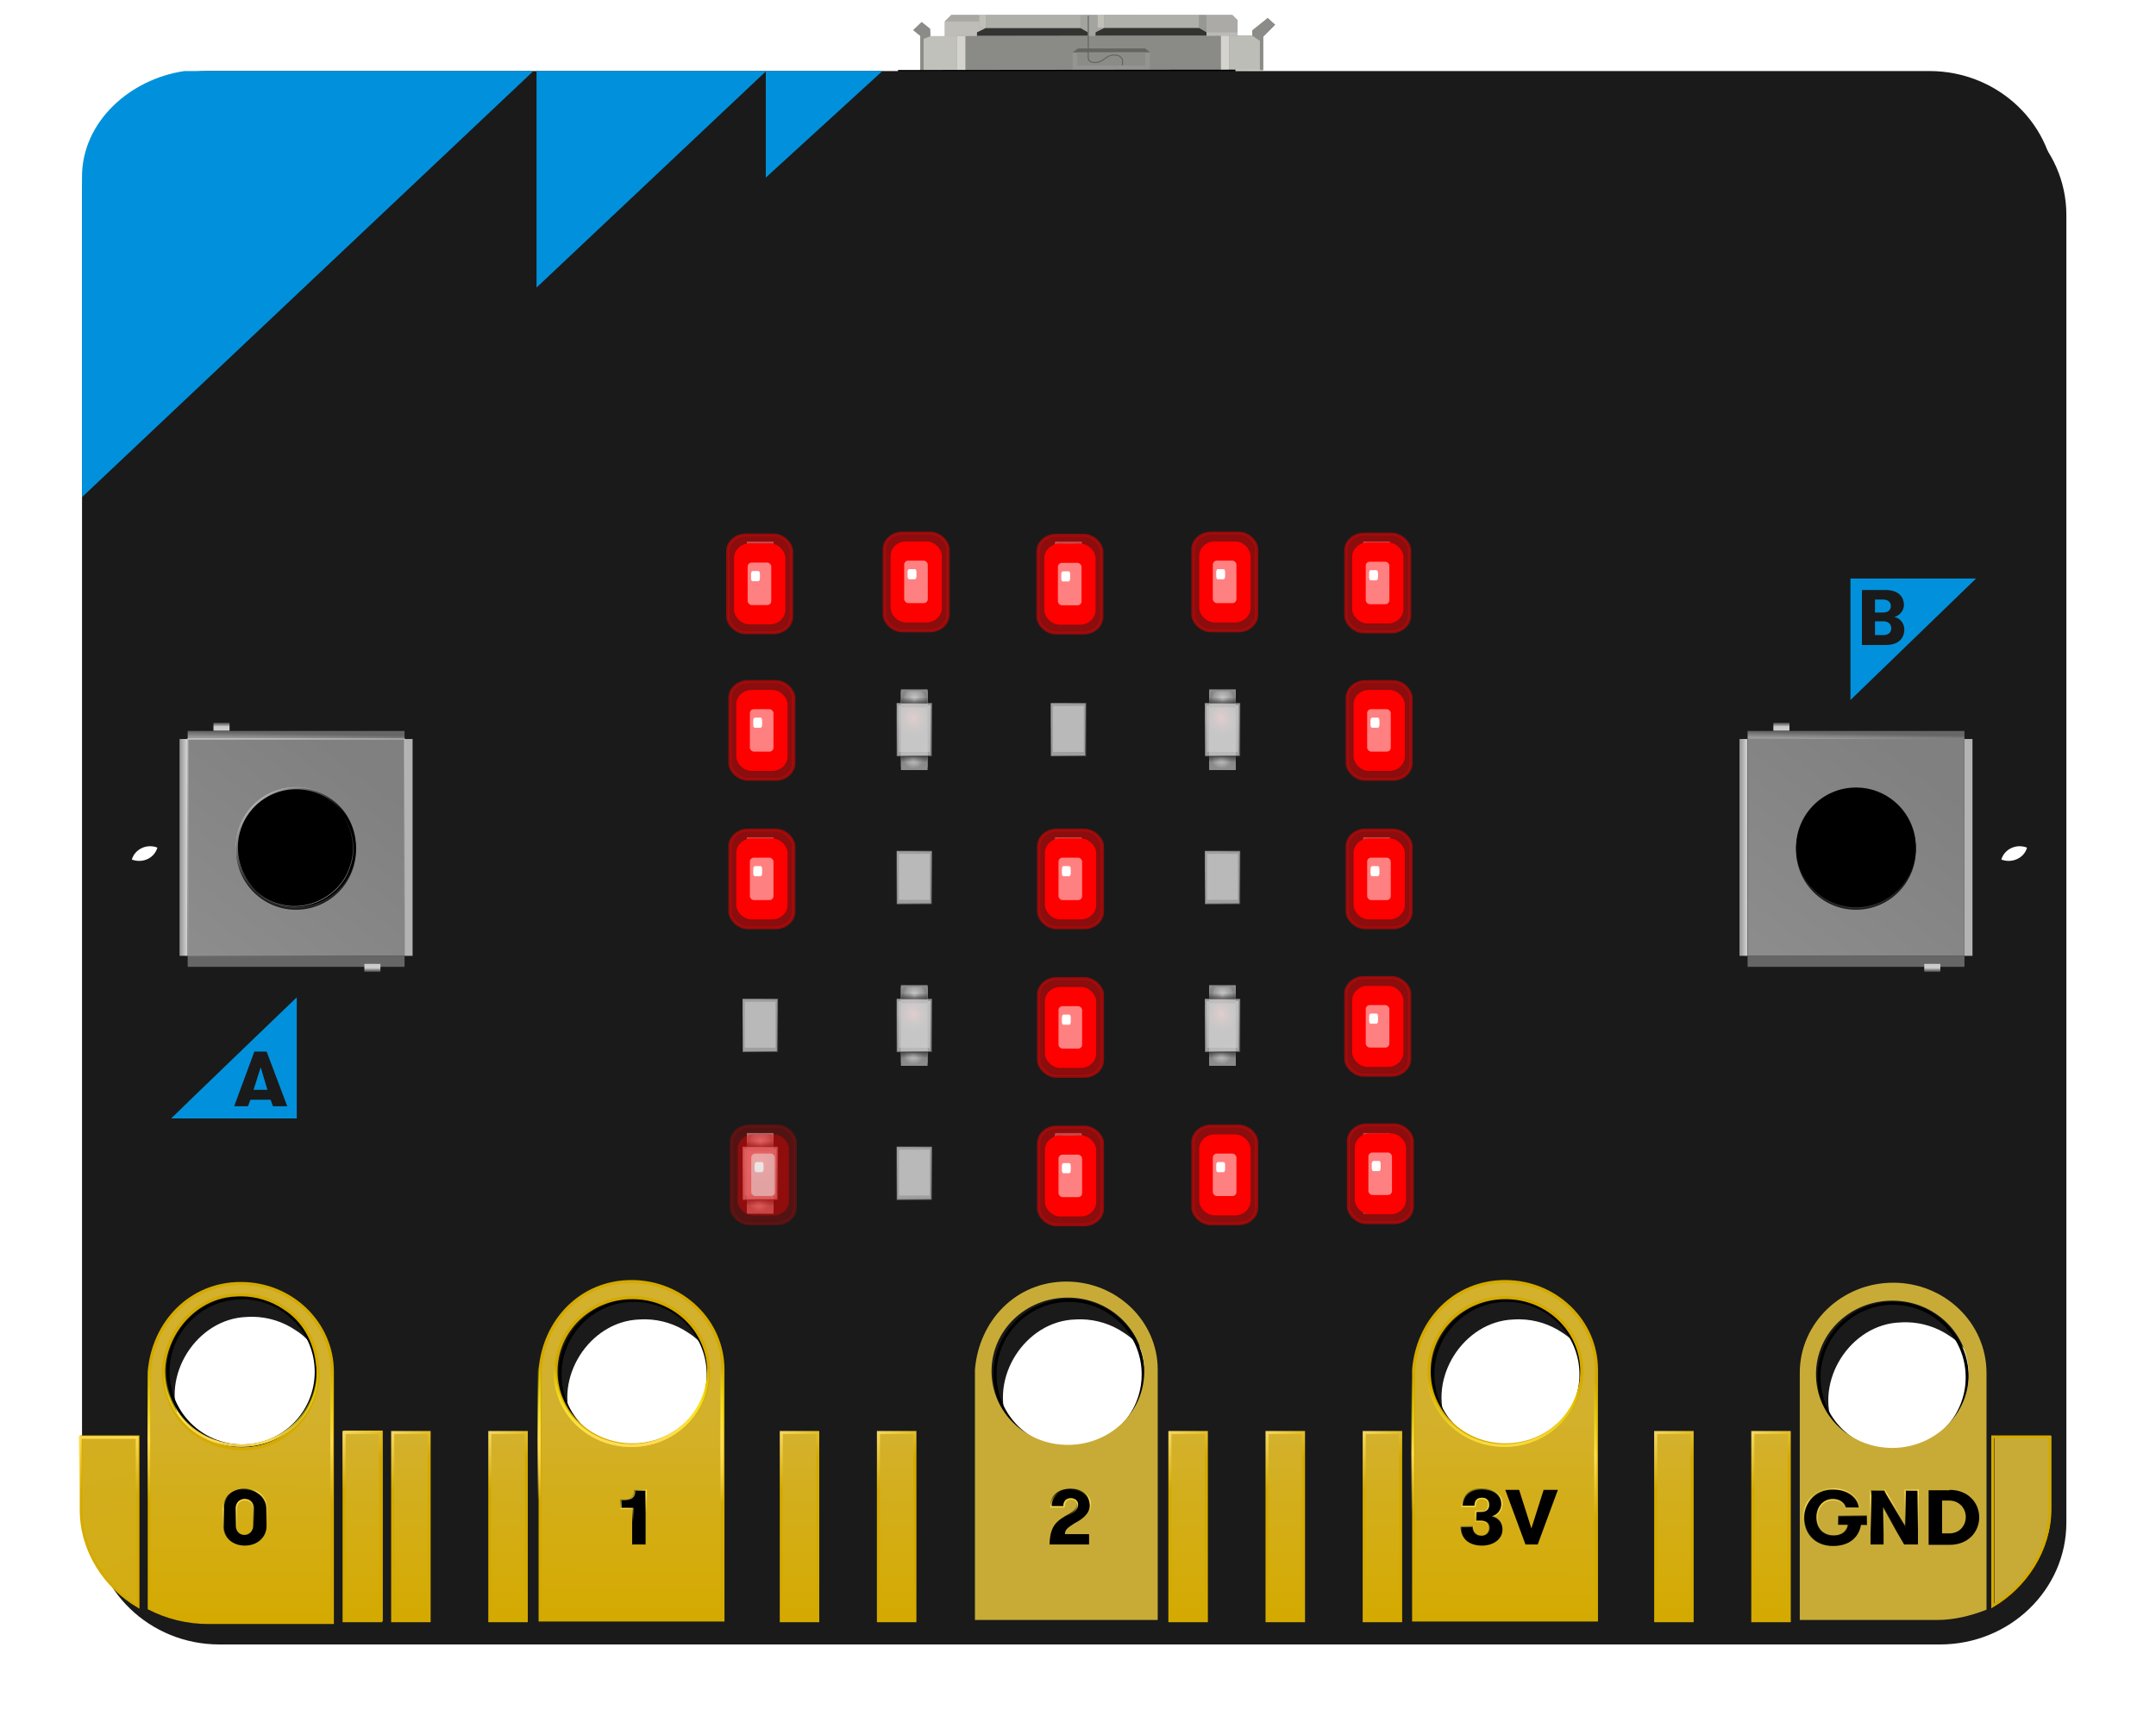 <?xml version="1.0" encoding="UTF-8"?>
<svg width="208.91mm" height="168.11mm" enable-background="new" version="1.1" viewBox="0 0 208.91 168.11" xmlns="http://www.w3.org/2000/svg" xmlns:cc="http://creativecommons.org/ns#" xmlns:dc="http://purl.org/dc/elements/1.1/" xmlns:osb="http://www.openswatchbook.org/uri/2009/osb" xmlns:rdf="http://www.w3.org/1999/02/22-rdf-syntax-ns#" xmlns:xlink="http://www.w3.org/1999/xlink">
 <defs>
  <linearGradient id="linearGradient10710">
   <stop stop-color="#ffe680" offset="0"/>
   <stop stop-color="#d4aa00" offset="1"/>
  </linearGradient>
  <linearGradient id="linearGradient10704">
   <stop stop-color="#d4aa00" offset="0"/>
   <stop stop-color="#d3b12c" offset="1"/>
  </linearGradient>
  <linearGradient id="linearGradient22993">
   <stop stop-color="#808080" offset="0"/>
   <stop stop-color="#8c8c8c" offset="1"/>
  </linearGradient>
  <linearGradient id="linearGradient23003">
   <stop stop-color="#fff" offset="0"/>
   <stop stop-color="#fff" stop-opacity="0" offset="1"/>
  </linearGradient>
  <linearGradient id="linearGradient23519">
   <stop stop-color="#ccc" offset="0"/>
   <stop stop-color="#8c8c8c" offset="1"/>
  </linearGradient>
  <linearGradient id="linearGradient24549">
   <stop stop-color="#fff" offset="0"/>
   <stop stop-color="#adadad" stop-opacity=".6" offset=".693"/>
   <stop stop-color="#333" stop-opacity="0" offset="1"/>
  </linearGradient>
  <linearGradient id="linearGradient24179">
   <stop offset="0"/>
   <stop stop-opacity="0" offset="1"/>
  </linearGradient>
  <linearGradient id="linearGradient24275">
   <stop stop-color="#333" offset="0"/>
   <stop stop-color="#333" stop-opacity="0" offset="1"/>
  </linearGradient>
  <linearGradient id="linearGradient24539">
   <stop stop-color="#ffd5d5" offset="0"/>
   <stop stop-color="#ccc" stop-opacity="0" offset="1"/>
  </linearGradient>
  <linearGradient id="linearGradient24361">
   <stop stop-color="#ff0" stop-opacity="0" offset="0"/>
   <stop stop-color="#fd5" offset=".552"/>
   <stop stop-color="#fd5" stop-opacity="0" offset="1"/>
  </linearGradient>
  <linearGradient id="linearGradient22703">
   <stop stop-color="#ccc" offset="0"/>
   <stop stop-color="#ccc" stop-opacity="0" offset="1"/>
  </linearGradient>
  <filter id="filter23159" x="-.077" y="-.077" width="1.154" height="1.154" color-interpolation-filters="sRGB">
   <feGaussianBlur stdDeviation="1.041"/>
  </filter>
  <filter id="filter23261" x="-.017" y="-.017" width="1.034" height="1.034" color-interpolation-filters="sRGB">
   <feGaussianBlur stdDeviation="0.224"/>
  </filter>
  <linearGradient id="linearGradient24451" x1="464.57" x2="466.07" y1="368.43" y2="381.72" gradientUnits="userSpaceOnUse" xlink:href="#linearGradient24437"/>
  <linearGradient id="linearGradient24437">
   <stop stop-color="#ff0" stop-opacity="0" offset="0"/>
   <stop stop-color="#fd5" offset=".252"/>
   <stop stop-color="#fd5" stop-opacity="0" offset="1"/>
  </linearGradient>
  <linearGradient id="linearGradient24453" x1="439.37" x2="446.7" y1="369.02" y2="383.37" gradientUnits="userSpaceOnUse" xlink:href="#linearGradient24437"/>
  <linearGradient id="linearGradient24445" x1="356.77" x2="361.02" y1="366.15" y2="382.01" gradientUnits="userSpaceOnUse" xlink:href="#linearGradient24361"/>
  <linearGradient id="linearGradient24425" x1="251.1" x2="252.15" y1="371.16" y2="377.99" gradientUnits="userSpaceOnUse" xlink:href="#linearGradient24361"/>
  <linearGradient id="linearGradient24423" x1="137.76" x2="142.98" y1="370.24" y2="377.37" gradientUnits="userSpaceOnUse" xlink:href="#linearGradient24361"/>
  <linearGradient id="linearGradient24435" x1="38.413" x2="43.169" y1="372.26" y2="382.1" gradientUnits="userSpaceOnUse" xlink:href="#linearGradient24437"/>
  <linearGradient id="linearGradient23165" x1="267.25" x2="287.51" y1="527.86" y2="509.34" gradientTransform="matrix(.353 0 0 .353 -4.031 40.362)" gradientUnits="userSpaceOnUse" xlink:href="#linearGradient23003"/>
  <linearGradient id="linearGradient23785">
   <stop stop-color="#fc0" offset="0"/>
   <stop stop-color="#c8ab37" stop-opacity="0" offset="1"/>
  </linearGradient>
  <radialGradient id="radialGradient12353" cx="132.58" cy="503.1" r="249.35" gradientTransform="matrix(1.723 -.085 .018 .402 -42.573 216.19)" gradientUnits="userSpaceOnUse" xlink:href="#linearGradient10704"/>
  <radialGradient id="radialGradient12357" cx="132.58" cy="503.1" r="249.35" gradientTransform="matrix(1.723 -.085 .018 .402 -42.573 216.19)" gradientUnits="userSpaceOnUse" xlink:href="#linearGradient23785"/>
  <radialGradient id="radialGradient12359" cx="132.58" cy="503.1" r="249.35" gradientTransform="matrix(.66 -.031 .007 .149 -257.54 101.54)" gradientUnits="userSpaceOnUse" xlink:href="#linearGradient23785"/>
  <linearGradient id="linearGradient14872" x1="259.5" x2="312.2" y1="497.62" y2="537.39" gradientTransform="matrix(.353 0 0 .353 -4.031 40.362)" gradientUnits="userSpaceOnUse" xlink:href="#linearGradient22993"/>
  <linearGradient id="linearGradient14874" x1="489.08" x2="489.08" y1="252.95" y2="254.4" gradientUnits="userSpaceOnUse" xlink:href="#linearGradient22703"/>
  <linearGradient id="linearGradient14882" x1="267.25" x2="287.51" y1="527.86" y2="509.34" gradientTransform="rotate(195 285.96 510.35)" gradientUnits="userSpaceOnUse" xlink:href="#linearGradient23003"/>
  <linearGradient id="linearGradient14918" x1="243.79" x2="243.21" y1="340.81" y2="376.29" gradientUnits="userSpaceOnUse" xlink:href="#linearGradient24361"/>
  <linearGradient id="linearGradient14924" x1="243.79" x2="243.21" y1="340.81" y2="376.29" gradientTransform="matrix(.383 0 0 .37 -241.31 21.678)" gradientUnits="userSpaceOnUse" xlink:href="#linearGradient24361"/>
  <linearGradient id="linearGradient14960" x1="243.79" x2="243.21" y1="340.81" y2="376.29" gradientTransform="matrix(0 -.383 .37 0 21.678 241.31)" gradientUnits="userSpaceOnUse" xlink:href="#linearGradient24361"/>
  <linearGradient id="linearGradient7152" x1="98.348" x2="98.348" y1="-231.05" y2="-231.62" gradientUnits="userSpaceOnUse">
   <stop stop-color="#ccc" offset="0"/>
   <stop stop-color="#999" offset="1"/>
  </linearGradient>
  <linearGradient id="linearGradient7160" x1="221.33" x2="221.32" y1="86.332" y2="85.812" gradientUnits="userSpaceOnUse">
   <stop stop-color="#999" offset="0"/>
   <stop stop-color="#666" offset="1"/>
  </linearGradient>
  <filter id="filter10171" x="-.448" y="-.263" width="1.897" height="1.525" color-interpolation-filters="sRGB">
   <feGaussianBlur stdDeviation="0.483"/>
  </filter>
  <filter id="filter10391" x="-.188" y="-.11" width="1.377" height="1.221" color-interpolation-filters="sRGB">
   <feGaussianBlur stdDeviation="0.203"/>
  </filter>
  <filter id="filter10591" x="-1.774" y="-.257" width="4.548" height="1.514" color-interpolation-filters="sRGB">
   <feGaussianBlur stdDeviation="0.951"/>
  </filter>
  <filter id="filter10655" x="-1.093" y="-.64" width="3.185" height="2.28" color-interpolation-filters="sRGB">
   <feGaussianBlur stdDeviation="1.178"/>
  </filter>
  <linearGradient id="linearGradient10716" x1="171.68" x2="150.93" y1="223.39" y2="223.3" gradientUnits="userSpaceOnUse" xlink:href="#linearGradient10704"/>
  <linearGradient id="linearGradient10806" x1="171.68" x2="150.93" y1="223.39" y2="223.3" gradientTransform="matrix(0 3.78 -3.78 0 769.35 -81.685)" gradientUnits="userSpaceOnUse" xlink:href="#linearGradient10704"/>
  <linearGradient id="linearGradient10808" x1="-215.45" x2="-211.76" y1="128.36" y2="132.43" gradientTransform="matrix(0 3.78 -3.78 0 677.43 -87.016)" gradientUnits="userSpaceOnUse" xlink:href="#linearGradient10710"/>
  <linearGradient id="linearGradient10812" x1="243.79" x2="243.21" y1="340.81" y2="376.29" gradientTransform="matrix(0 -.383 .37 0 21.678 279.13)" gradientUnits="userSpaceOnUse" xlink:href="#linearGradient24361"/>
  <linearGradient id="linearGradient13368" x1="-215.45" x2="-211.76" y1="128.36" y2="132.43" gradientTransform="translate(-1.411 24.322)" gradientUnits="userSpaceOnUse" xlink:href="#linearGradient10710"/>
  <linearGradient id="linearGradient13378" x1="243.46" x2="314.99" y1="521.91" y2="490.82" gradientTransform="matrix(.353 0 0 .353 -4.031 40.362)" gradientUnits="userSpaceOnUse" xlink:href="#linearGradient23003"/>
  <linearGradient id="linearGradient13404" x1="-213.88" x2="-213.88" y1="171.72" y2="153.49" gradientUnits="userSpaceOnUse" xlink:href="#linearGradient10704"/>
  <filter id="filter16055" x="-1.318" y="-.772" width="3.637" height="2.545" color-interpolation-filters="sRGB">
   <feGaussianBlur stdDeviation="1.421"/>
  </filter>
  <filter id="filter9604" x="-.059" y="-.04" width="1.119" height="1.081" color-interpolation-filters="sRGB">
   <feGaussianBlur stdDeviation="0.682"/>
  </filter>
  <filter id="filter10089" x="-.047" y="-.06" width="1.094" height="1.12" color-interpolation-filters="sRGB">
   <feGaussianBlur stdDeviation="14.177"/>
  </filter>
  <filter id="filter9372" x="-.012" y="-.012" width="1.024" height="1.024" color-interpolation-filters="sRGB">
   <feGaussianBlur stdDeviation="0.057"/>
  </filter>
  <linearGradient id="linearGradient1670" x1="259.5" x2="312.2" y1="497.62" y2="537.39" gradientTransform="matrix(.854 0 0 .299 18.152 502.57)" gradientUnits="userSpaceOnUse" xlink:href="#linearGradient22993"/>
  <linearGradient id="linearGradient1672" x1="243.46" x2="314.99" y1="521.91" y2="490.82" gradientTransform="matrix(.515 0 0 .344 114.9 479.66)" gradientUnits="userSpaceOnUse" xlink:href="#linearGradient23003"/>
  <linearGradient id="linearGradient1674" x1="314.45" x2="264.11" y1="517.77" y2="517.77" gradientTransform="matrix(.181 0 0 .299 190.4 502.57)" gradientUnits="userSpaceOnUse" xlink:href="#linearGradient22993"/>
  <linearGradient id="linearGradient1676" x1="314.45" x2="264.11" y1="517.77" y2="517.77" gradientTransform="matrix(.201 0 0 .299 184.32 502.57)" gradientUnits="userSpaceOnUse" xlink:href="#linearGradient22993"/>
  <linearGradient id="linearGradient1678" x1="314.45" x2="264.11" y1="517.77" y2="517.77" gradientTransform="matrix(.202 0 0 .299 -341.45 -807.78)" gradientUnits="userSpaceOnUse" xlink:href="#linearGradient22993"/>
  <radialGradient id="radialGradient1680" cx="-290.16" cy="-654.83" r="4.656" gradientTransform="matrix(-1.042 -1.008 .954 -1 40.179 -1601.7)" gradientUnits="userSpaceOnUse" xlink:href="#linearGradient23519"/>
  <radialGradient id="radialGradient1682" cx="241.01" cy="-655.03" r="4.062" gradientTransform="matrix(-2.732 3.7815e-7 -2.6302e-7 -2.313 901.49 -2170.4)" gradientUnits="userSpaceOnUse" xlink:href="#linearGradient24549"/>
  <linearGradient id="linearGradient1684" x1="242.74" x2="271.26" y1="670.54" y2="643.58" gradientTransform="matrix(.985 0 0 .983 -521.46 10.717)" gradientUnits="userSpaceOnUse" xlink:href="#linearGradient24179"/>
  <linearGradient id="linearGradient1686" x1="-241.79" x2="-247.3" y1="-655.11" y2="-655.11" gradientTransform="matrix(.976 0 0 1 482.33 1310.3)" gradientUnits="userSpaceOnUse" xlink:href="#linearGradient24275"/>
  <linearGradient id="linearGradient1688" x1="-241.79" x2="-247.3" y1="-655.11" y2="-655.11" gradientTransform="matrix(.976 0 0 1 -43.089 1.9957e-6)" gradientUnits="userSpaceOnUse" xlink:href="#linearGradient24275"/>
  <radialGradient id="radialGradient1690" cx="-265.55" cy="655.3" r="18.049" gradientTransform="matrix(-.7 .318 -.277 -.61 -259.33 1138.7)" gradientUnits="userSpaceOnUse" xlink:href="#linearGradient24539"/>
 </defs>
 <g id="Micro-usb">
  <g transform="matrix(.265 0 0 .265 -1529.8 58.341)">
   <g transform="matrix(.456 0 0 .456 3620.9 -271.48)">
    <g>
     <path d="m5457.1 169.08v-27.775l-5.663-4.584 6.742-6.472 6.742 5.393 0.27 5.933h11.595v-11.865l5.124-5.123h225.44l4.18 4.18v12.27h11.73v-4.045l12.404-9.977 5.933 5.393-9.573 9.573v26.831z" fill="#999"/>
     <g stroke-opacity="0">
      <path d="m5493.4 169.05v-27.505h-6.742v27.505z" fill="#d5d3ce"/>
      <path d="m5504.2 124.6v10.363h5.393v-10.402z" fill="#c2bfb8"/>
      <path d="m5599.1 124.55v10.3h5.393v-10.339z" fill="#c2bfb8"/>
      <path d="m5704.8 168.85-0.022-27.748h-6.742l0.022 27.748z" fill="#d5d3ce"/>
     </g>
     <path d="m5704.8 168.85-0.022-27.748 18.509-0.061 6.125 4.18v23.595z" fill="#bdbdb7"/>
     <path d="m5502.5 138.4 7.079-3.438h75.976l5.938 3.428v2.976h-89.128z" fill="#333331" stroke-opacity="0"/>
     <path d="m5597.6 138.32 7.079-3.438h75.976l5.938 3.428v2.976h-89.128z" fill="#333331"/>
    </g>
    <path d="m5579.6 151.58v14.13l2.45 2.578h62.344l2.586-2.721v-14.082z" fill-opacity="0" stroke="#a1a19d" stroke-width=".976px"/>
    <g>
     <path d="m5493.4 168.85v-27.505l204.65-0.243 0.022 27.748z" fill="#8a8b87" stroke-opacity="0"/>
     <path d="m5723.3 141.04v-4.045l12.404-9.977 5.933 5.393-9.573 9.573v26.831h-2.639v-23.595z" fill="#8b8b88"/>
     <path d="m5465.2 141.58-0.27-5.933-6.742-5.393-6.742 6.472 5.663 4.584v27.775h2.653v-25.331z" fill="#8b8b88"/>
     <path d="m5476.8 129.71 5.124-5.123 22.314 8e-3 0.01 5.111z" fill="#a9a8a3"/>
     <path d="m5509.6 124.56v10.402h75.976v-10.425z" fill="#b0b0ab"/>
     <path d="m5459.8 169.08v-25.331l5.436-2.174 21.438-0.032v27.505z" fill="#c1c1bb"/>
     <path d="m5604.5 124.51v10.339l76.164 0.025v-10.334z" fill="#b0b0ab"/>
     <path d="m5585.6 134.96v-10.425l13.517 0.02v10.3l5.581 0.025-7.079 3.438-0.135 2.966-5.946 0.079v-2.976z" fill="#a3a39f"/>
     <path d="m5476.8 141.58v-11.865l27.448-5e-3 -0.01 5.252 5.393 2.7e-4 -7.079 3.438-0.135 2.966z" fill="#bebdb8"/>
     <path d="m5686.6 138.31v-13.729l-5.938-0.034v10.334z" fill="#979794"/>
     <path d="m5686.6 141.28v-2.976h24.877l0.042 2.729z" fill="#bcbab5"/>
     <path d="m5686.6 138.31v-13.729l20.739 0.01 4.18 4.18-0.042 9.54z" fill="#abaaa6"/>
     <path d="m5637.2 154.49h3.978v14.231h-61.96v-14.142h3.889v10.341h54.094z" fill="#949490"/>
     <path d="m5579.3 154.58 4.154-3.182h53.917l3.889 3.094z" fill="#646461"/>
     <path d="m5583.1 154.58 54.094-0.088v10.43h-54.094z" fill="#8b8b88"/>
    </g>
    <path transform="matrix(1.001 0 0 .975 -7.956 4.158)" d="m5621.5 164.84c0.01-1.604 0.293-3.3 0-4.805-1.611-2.75-3.547-3.633-5.657-3.516-7.646-0.785-9.041 6.046-16.263 6.094-4.678-0.13-5.221-1.884-5.48-3.75l0.052-4.454v-30.229" fill="none" filter="url(#filter9604)" stroke="#61615e" stroke-width=".814px"/>
   </g>
  </g>
 </g>
 <g id="Shadow">
  <path d="m87.015 6.914 32.693-0.033" fill="none" stroke="#000" stroke-width=".265px"/>
  <path transform="scale(.265)" d="m80.245 34.026c-25.5 0-46.219 19.983-46.219 44.576v478.17c0 24.593 20.719 44.576 46.219 44.576h629.1c25.5 0 46.219-19.983 46.219-44.576v-478.17c0-24.593-20.574-44.576-46.074-44.576zm-25.355 275.42c3.912 0 6.955 3.074 6.955 6.707 0 3.773-3.043 6.709-6.955 6.709-3.912 0-6.953-3.076-6.953-6.709 0-3.773 3.186-6.707 6.953-6.707zm683.58 0c3.912 0 6.955 3.074 6.955 6.707 0.145 3.773-3.043 6.709-6.955 6.709-3.912 0-6.955-3.076-6.955-6.709 0-3.773 3.188-6.707 6.955-6.707zm-645.91 172.08c5.494 0.084 10.949 1.795 15.496 4.891 15.491 9.753 16.412 34.5 1.697 45.385-13.895 11.906-37.818 5.484-43.855-11.797-7.3-16.812 5.985-37.816 24.309-38.414 0.784-0.055 1.569-0.076 2.353-0.065zm143.58 0.926c5.495 0.09 10.934 1.789 15.486 4.889 15.483 9.752 16.422 34.507 1.697 45.383-13.894 11.925-37.82 5.481-43.863-11.795-7.279-16.821 5.997-37.805 24.322-38.416 0.785-0.053 1.572-0.073 2.357-0.06zm159.29 0c5.495 0.09 10.934 1.789 15.486 4.889 15.485 9.754 16.42 34.503 1.697 45.383-13.894 11.924-37.82 5.482-43.861-11.795-7.287-16.823 5.997-37.806 24.322-38.416 0.785-0.053 1.571-0.073 2.356-0.06zm160.36 0c5.495 0.09 10.934 1.789 15.486 4.889 15.485 9.754 16.42 34.503 1.697 45.383-13.894 11.925-37.82 5.481-43.863-11.795-7.282-16.823 5.998-37.803 24.324-38.416 0.785-0.053 1.571-0.073 2.356-0.06zm141.42 1.074c5.495 0.084 10.947 1.797 15.494 4.893 15.489 9.752 16.412 34.498 1.697 45.383-13.895 11.905-37.818 5.486-43.855-11.795-7.302-16.811 5.985-37.818 24.309-38.416 0.784-0.055 1.571-0.076 2.356-0.065z" enable-background="new" fill="#1a1a1a" filter="url(#filter10089)"/>
 </g>
 <g id="Board" transform="translate(6.617 -63.801)">
  <g>
   <g transform="rotate(90 96.697 145.77)">
    <path transform="matrix(0 -.265 .265 0 21.612 241.44)" d="m47.365 0c-25.5 0-46.219 19.983-46.219 44.576v478.17c0 24.593 20.719 44.576 46.219 44.576h629.1c25.5 0 46.219-19.983 46.219-44.576v-478.17c0-24.593-20.574-44.576-46.074-44.576zm-25.355 275.42c3.912 0 6.955 3.074 6.955 6.707 0 3.773-3.043 6.709-6.955 6.709-3.912 0-6.953-3.076-6.953-6.709 0-3.773 3.186-6.707 6.953-6.707zm683.58 0c3.912 0 6.955 3.074 6.955 6.707 0.145 3.773-3.043 6.709-6.955 6.709-3.912 0-6.955-3.076-6.955-6.709 0-3.773 3.188-6.707 6.955-6.707zm-645.91 172.08c5.494 0.084 10.949 1.795 15.496 4.891 15.491 9.753 16.412 34.5 1.697 45.385-13.895 11.906-37.818 5.484-43.855-11.797-7.3-16.812 5.985-37.816 24.309-38.414 0.784-0.055 1.569-0.076 2.353-0.065zm143.58 0.926c5.495 0.09 10.934 1.789 15.486 4.889 15.483 9.752 16.422 34.507 1.697 45.383-13.894 11.925-37.82 5.481-43.863-11.795-7.279-16.821 5.997-37.805 24.322-38.416 0.785-0.053 1.572-0.073 2.357-0.06zm159.29 0c5.495 0.09 10.934 1.789 15.486 4.889 15.485 9.754 16.42 34.503 1.697 45.383-13.894 11.924-37.82 5.482-43.861-11.795-7.287-16.823 5.997-37.806 24.322-38.416 0.785-0.053 1.571-0.073 2.356-0.06zm160.36 0c5.495 0.09 10.934 1.789 15.486 4.889 15.485 9.754 16.42 34.503 1.697 45.383-13.894 11.925-37.82 5.481-43.863-11.795-7.282-16.823 5.998-37.803 24.324-38.416 0.785-0.053 1.571-0.073 2.356-0.06zm141.42 1.074c5.495 0.084 10.947 1.797 15.494 4.893 15.489 9.752 16.412 34.498 1.697 45.383-13.895 11.905-37.818 5.486-43.855-11.795-7.302-16.811 5.985-37.818 24.309-38.416 0.784-0.055 1.571-0.076 2.356-0.065z" fill="#1a1a1a"/>
    <g fill="none" stroke="#000" stroke-width=".3">
     <circle transform="rotate(-90)" cx="-225.62" cy="147.67" r="7.181"/>
     <circle transform="rotate(-90)" cx="-187.64" cy="147.92" r="7.181"/>
     <circle transform="rotate(-90)" cx="-145.49" cy="147.92" r="7.181"/>
     <circle transform="rotate(-90)" cx="-103.07" cy="147.92" r="7.181"/>
     <circle transform="rotate(-90)" cx="-65.646" cy="148.2" r="7.181"/>
    </g>
    <g fill="#c8ab37" stroke-width=".265">
     <path d="m153.86 241.22h7.098c3.993 0 7.468-2.377 9.317-5.52h-16.415z"/>
     <path d="m170.24 55.83c-1.849-3.143-5.324-5.52-9.28-5.52h-7.098v5.52z"/>
     <rect transform="rotate(-90)" x="-215.65" y="153.49" width="3.527" height="18.227"/>
     <path d="m138.92 187.89c0 4.907 3.808 8.472 8.54 8.855h24.253v-17.711h-24.253c-4.695 0-8.54 3.949-8.54 8.855zm15.824-0.077c0 4.102-3.18 7.399-7.136 7.399s-7.136-3.297-7.136-7.399c0-4.102 3.216-7.399 7.136-7.399 3.956 0 7.136 3.297 7.136 7.399z"/>
     <path d="m138.92 145.76c0 4.907 3.808 8.472 8.54 8.855h24.253v-17.711h-24.253c-4.695 0-8.54 3.949-8.54 8.855zm15.824-0.153c0 4.102-3.18 7.399-7.136 7.399s-7.136-3.297-7.136-7.399 3.216-7.399 7.136-7.399c3.956 0 7.136 3.297 7.136 7.399z"/>
     <path d="m138.92 103.25c0 4.907 3.808 8.472 8.54 8.855h24.253v-17.711h-24.253c-4.695 0-8.54 3.949-8.54 8.855zm15.824-0.038c0 4.102-3.18 7.399-7.136 7.399s-7.136-3.297-7.136-7.399 3.216-7.399 7.136-7.399c3.956 0 7.136 3.297 7.136 7.399z"/>
     <path d="m139.03 65.644c0 4.984 3.919 9.047 8.725 9.047h0.037 23.921v-13.264c0-1.648-0.37-3.22-0.998-4.83h-22.442-0.481c-4.88 0-8.762 4.064-8.762 9.047zm16.009 0.077c0 4.102-3.179 7.399-7.136 7.399-3.956 0-7.136-3.297-7.136-7.399s3.216-7.399 7.136-7.399 7.136 3.335 7.136 7.399z"/>
    </g>
    <g transform="matrix(0 -.383 .37 0 21.612 241.22)" fill="url(#radialGradient12353)" stroke="#d4aa00" stroke-width=".703">
     <path d="m0 357.7v19.2c0 10.8 6.2 20.2 14.4 25.2v-44.4z"/>
     <path d="m483.6 402c8.2-5 14.4-14.4 14.4-25.1v-19.2h-14.4z"/>
    </g>
    <rect transform="rotate(-90)" x="-215.65" y="153.49" width="3.527" height="18.227" fill="url(#radialGradient12359)" stroke="#d4aa00" stroke-width=".265"/>
    <g fill="url(#linearGradient10716)" stroke="url(#linearGradient13368)" stroke-width=".3">
     <path d="m138.92 187.89c0 4.907 3.808 8.472 8.54 8.855h24.253v-17.711h-24.253c-4.695 0-8.54 3.949-8.54 8.855zm15.824-0.077c0 4.102-3.18 7.399-7.136 7.399s-7.136-3.297-7.136-7.399c0-4.102 3.216-7.399 7.136-7.399 3.956 0 7.136 3.297 7.136 7.399z"/>
     <path d="m138.92 145.76c0 4.907 3.808 8.472 8.54 8.855h24.253v-17.711h-24.253c-4.695 0-8.54 3.949-8.54 8.855zm15.824-0.153c0 4.102-3.18 7.399-7.136 7.399s-7.136-3.297-7.136-7.399 3.216-7.399 7.136-7.399c3.956 0 7.136 3.297 7.136 7.399z"/>
     <path d="m138.92 103.25c0 4.907 3.808 8.472 8.54 8.855h24.253v-17.711h-24.253c-4.695 0-8.54 3.949-8.54 8.855zm15.824-0.038c0 4.102-3.18 7.399-7.136 7.399s-7.136-3.297-7.136-7.399 3.216-7.399 7.136-7.399c3.956 0 7.136 3.297 7.136 7.399z"/>
     <path d="m139.03 65.644c0 4.984 3.919 9.047 8.725 9.047h0.037 23.921v-13.264c0-1.648-0.37-3.22-0.998-4.83h-22.442-0.481c-4.88 0-8.762 4.064-8.762 9.047zm16.009 0.077c0 4.102-3.179 7.399-7.136 7.399-3.956 0-7.136-3.297-7.136-7.399s3.216-7.399 7.136-7.399 7.136 3.335 7.136 7.399z"/>
    </g>
    <path transform="matrix(0 -.265 .265 0 21.612 241.44)" d="m59.205 443.38c-18.546 0-32.02 14.393-33.469 32.279v86.475c6.457 3.309 13.816 5.191 21.629 5.191h45.309v-91.666c0-17.746-14.923-32.279-33.469-32.279zm0.471 4.119c5.494 0.084 10.949 1.795 15.496 4.891 6.992 4.402 11.005 11.861 11.963 19.719 0.214 1.341 0.324 2.713 0.324 4.109 0 3.42-0.659 6.683-1.85 9.688-1.687 4.627-4.591 8.8-8.74 11.869-13.895 11.906-37.818 5.484-43.855-11.797-7.3-16.812 5.985-37.816 24.309-38.414 0.784-0.055 1.569-0.076 2.353-0.065z" fill="url(#linearGradient10806)" stroke="url(#linearGradient10808)" stroke-width="1.134"/>
    <g stroke-width=".703">
     <g transform="matrix(0 -.383 .37 0 21.612 241.22)">
      <g stroke-width=".703">
       <path d="m35.9 376.4c0-2.8 2.1-5.1 5.5-5.1 3.3 0 5.5 2.4 5.5 5.1v4.7c0 2.8-2.2 5.1-5.5 5.1s-5.5-2.4-5.5-5.1zm7.6 0c0-1.3-0.8-2.3-2.2-2.3-1.3 0-2.1 1.1-2.1 2.3v4.7c0 1.2 0.8 2.3 2.1 2.3s2.2-1.1 2.2-2.3z" stroke-width=".703"/>
      </g>
     </g>
     <g transform="matrix(0 -.383 .37 0 21.612 241.22)">
      <g stroke-width=".703">
       <path d="m136.5 374.1c2.8 0 3.4-0.8 3.4-2.5h2.9v14.3h-3.4v-9.5h-3v-2.3z" stroke-width=".703"/>
      </g>
     </g>
     <g transform="matrix(0 -.383 .37 0 21.612 241.22)">
      <g stroke-width=".703">
       <path d="m248.9 378.5c1.7-1 3-1.7 3-3.1 0-1.1-0.7-1.6-1.6-1.6-1 0-1.8 0.6-1.8 2.1h-3.3c0-2.6 1.8-4.6 5.1-4.6 2.6 0 4.9 1.3 4.9 4.3 0 2.4-2.3 3.9-3.8 4.7-2 1.3-2.5 1.8-2.5 2.9h6.1v2.7h-10c0.1-4.7 1.7-6 3.9-7.4z" stroke-width=".703"/>
      </g>
     </g>
     <g transform="matrix(0 -.383 .37 0 21.612 241.22)">
      <path d="m352.1 381.1c0 1.6 0.9 2.5 2.2 2.5 1.2 0 1.9-0.9 1.9-1.9 0-1.2-0.6-2-2.1-2h-1.3v-2.6h1.3c1.5 0 1.9-0.7 1.9-1.8s-0.7-1.6-1.6-1.6c-1.4 0-1.8 0.8-1.8 2.1h-3.3c0-2.4 1.5-4.6 5.1-4.6 2.6 0 5 1.3 5 4 0 1.6-1 2.8-2.1 3.2 1.3 0.5 2.3 1.6 2.3 3.5 0 2.7-2.4 4.3-5.2 4.3-3.5 0-5.5-2.1-5.5-5.1z"/>
      <path d="m368.5 385.9h-3.1l-5.1-14.3h3.5l3.1 10.1 3.1-10.1h3.6z"/>
     </g>
     <g transform="matrix(0 -.383 .37 0 21.612 241.22)">
      <g stroke-width=".703">
       <path d="m444.4 378.3h7.4v2.5h-1.5c-0.6 3.3-3 5.5-7.1 5.5-4.8 0-7.5-3.5-7.5-7.5 0-3.9 2.8-7.5 7.5-7.5 3.8 0 6.4 2.3 6.6 5h-3.5c-0.2-1.1-1.4-2.2-3.1-2.2-2.7 0-4.1 2.3-4.1 4.7 0 2.5 1.4 4.7 4.4 4.7 2 0 3.2-1.2 3.4-2.7h-2.5z" stroke-width=".703"/>
      </g>
     </g>
     <g transform="matrix(0 -.383 .37 0 21.612 241.22)">
      <g stroke-width=".703">
       <path d="m461.4 380.9v-9.3h3.3v14.3h-3.5l-5.2-9.2v9.2h-3.3v-14.3h3.5z"/>
       <path d="m472.7 371.6c4.8 0 7.5 3.5 7.5 7.2s-2.7 7.2-7.5 7.2h-5.3v-14.3h5.3zm-1.9 2.8v8.6h1.8c2.7 0 4.2-2.1 4.2-4.3s-1.6-4.3-4.2-4.3z"/>
      </g>
     </g>
    </g>
    <g fill="none">
     <g transform="matrix(0 -.383 .37 0 21.612 241.22)">
      <g fill="none">
       <path d="m35.9 376.4c0-2.8 2.1-5.1 5.5-5.1 3.3 0 5.5 2.4 5.5 5.1v4.7c0 2.8-2.2 5.1-5.5 5.1s-5.5-2.4-5.5-5.1zm7.6 0c0-1.3-0.8-2.3-2.2-2.3-1.3 0-2.1 1.1-2.1 2.3v4.7c0 1.2 0.8 2.3 2.1 2.3s2.2-1.1 2.2-2.3z" fill="none"/>
      </g>
     </g>
     <g transform="matrix(0 -.383 .37 0 21.612 241.22)">
      <g fill="none">
       <path d="m136.5 374.1c2.8 0 3.4-0.8 3.4-2.5h2.9v14.3h-3.4v-9.5h-3v-2.3z" fill="none"/>
      </g>
     </g>
     <g transform="matrix(0 -.383 .37 0 21.612 241.22)">
      <g fill="none">
       <path d="m248.9 378.5c1.7-1 3-1.7 3-3.1 0-1.1-0.7-1.6-1.6-1.6-1 0-1.8 0.6-1.8 2.1h-3.3c0-2.6 1.8-4.6 5.1-4.6 2.6 0 4.9 1.3 4.9 4.3 0 2.4-2.3 3.9-3.8 4.7-2 1.3-2.5 1.8-2.5 2.9h6.1v2.7h-10c0.1-4.7 1.7-6 3.9-7.4z" fill="none"/>
      </g>
     </g>
     <g transform="matrix(0 -.383 .37 0 21.612 241.22)">
      <path d="m352.1 381.1c0 1.6 0.9 2.5 2.2 2.5 1.2 0 1.9-0.9 1.9-1.9 0-1.2-0.6-2-2.1-2h-1.3v-2.6h1.3c1.5 0 1.9-0.7 1.9-1.8s-0.7-1.6-1.6-1.6c-1.4 0-1.8 0.8-1.8 2.1h-3.3c0-2.4 1.5-4.6 5.1-4.6 2.6 0 5 1.3 5 4 0 1.6-1 2.8-2.1 3.2 1.3 0.5 2.3 1.6 2.3 3.5 0 2.7-2.4 4.3-5.2 4.3-3.5 0-5.5-2.1-5.5-5.1z"/>
      <path d="m368.5 385.9h-3.1l-5.1-14.3h3.5l3.1 10.1 3.1-10.1h3.6z"/>
     </g>
     <g transform="matrix(0 -.383 .37 0 21.612 241.22)">
      <g fill="none">
       <path d="m444.4 378.3h7.4v2.5h-1.5c-0.6 3.3-3 5.5-7.1 5.5-4.8 0-7.5-3.5-7.5-7.5 0-3.9 2.8-7.5 7.5-7.5 3.8 0 6.4 2.3 6.6 5h-3.5c-0.2-1.1-1.4-2.2-3.1-2.2-2.7 0-4.1 2.3-4.1 4.7 0 2.5 1.4 4.7 4.4 4.7 2 0 3.2-1.2 3.4-2.7h-2.5z" fill="none"/>
      </g>
     </g>
     <g transform="matrix(0 -.383 .37 0 21.612 241.22)">
      <g fill="none">
       <path d="m461.4 380.9v-9.3h3.3v14.3h-3.5l-5.2-9.2v9.2h-3.3v-14.3h3.5z"/>
       <path d="m472.7 371.6c4.8 0 7.5 3.5 7.5 7.2s-2.7 7.2-7.5 7.2h-5.3v-14.3h5.3zm-1.9 2.8v8.6h1.8c2.7 0 4.2-2.1 4.2-4.3s-1.6-4.3-4.2-4.3z"/>
      </g>
     </g>
     <g stroke-width=".351">
      <g transform="matrix(0 -.383 .37 0 21.629 241.2)" stroke="url(#linearGradient24435)">
       <g fill="none" stroke="url(#linearGradient24435)" stroke-width=".351">
        <path d="m35.9 376.4c0-2.8 2.1-5.1 5.5-5.1 3.3 0 5.5 2.4 5.5 5.1v4.7c0 2.8-2.2 5.1-5.5 5.1s-5.5-2.4-5.5-5.1zm7.6 0c0-1.3-0.8-2.3-2.2-2.3-1.3 0-2.1 1.1-2.1 2.3v4.7c0 1.2 0.8 2.3 2.1 2.3s2.2-1.1 2.2-2.3z" fill="none" stroke="url(#linearGradient24435)" stroke-width=".351"/>
       </g>
      </g>
      <g transform="matrix(0 -.383 .37 0 21.639 241.16)" stroke="url(#linearGradient24423)">
       <g fill="none" stroke="url(#linearGradient24423)" stroke-width=".351">
        <path d="m136.5 374.1c2.8 0 3.4-0.8 3.4-2.5h2.9v14.3h-3.4v-9.5h-3v-2.3z" fill="none" stroke="url(#linearGradient24423)" stroke-width=".351"/>
       </g>
      </g>
      <g transform="matrix(0 -.383 .37 0 21.668 241.16)" stroke="url(#linearGradient24425)">
       <g fill="none" stroke="url(#linearGradient24425)" stroke-width=".351">
        <path d="m248.9 378.5c1.7-1 3-1.7 3-3.1 0-1.1-0.7-1.6-1.6-1.6-1 0-1.8 0.6-1.8 2.1h-3.3c0-2.6 1.8-4.6 5.1-4.6 2.6 0 4.9 1.3 4.9 4.3 0 2.4-2.3 3.9-3.8 4.7-2 1.3-2.5 1.8-2.5 2.9h6.1v2.7h-10c0.1-4.7 1.7-6 3.9-7.4z" fill="none" stroke="url(#linearGradient24425)" stroke-width=".351"/>
       </g>
      </g>
      <g transform="matrix(0 -.383 .37 0 21.656 241.2)" stroke="url(#linearGradient24445)">
       <path d="m352.1 381.1c0 1.6 0.9 2.5 2.2 2.5 1.2 0 1.9-0.9 1.9-1.9 0-1.2-0.6-2-2.1-2h-1.3v-2.6h1.3c1.5 0 1.9-0.7 1.9-1.8s-0.7-1.6-1.6-1.6c-1.4 0-1.8 0.8-1.8 2.1h-3.3c0-2.4 1.5-4.6 5.1-4.6 2.6 0 5 1.3 5 4 0 1.6-1 2.8-2.1 3.2 1.3 0.5 2.3 1.6 2.3 3.5 0 2.7-2.4 4.3-5.2 4.3-3.5 0-5.5-2.1-5.5-5.1z"/>
       <path d="m368.5 385.9h-3.1l-5.1-14.3h3.5l3.1 10.1 3.1-10.1h3.6z"/>
      </g>
      <g transform="matrix(0 -.383 .37 0 21.629 241.2)" stroke="url(#linearGradient24453)">
       <g fill="none" stroke="url(#linearGradient24453)" stroke-width=".351">
        <path d="m444.4 378.3h7.4v2.5h-1.5c-0.6 3.3-3 5.5-7.1 5.5-4.8 0-7.5-3.5-7.5-7.5 0-3.9 2.8-7.5 7.5-7.5 3.8 0 6.4 2.3 6.6 5h-3.5c-0.2-1.1-1.4-2.2-3.1-2.2-2.7 0-4.1 2.3-4.1 4.7 0 2.5 1.4 4.7 4.4 4.7 2 0 3.2-1.2 3.4-2.7h-2.5z" fill="none" stroke="url(#linearGradient24453)" stroke-width=".351"/>
       </g>
      </g>
      <g transform="matrix(0 -.383 .37 0 21.629 241.2)" stroke="url(#linearGradient24451)">
       <g fill="none" stroke="url(#linearGradient24451)" stroke-width=".351">
        <path d="m461.4 380.9v-9.3h3.3v14.3h-3.5l-5.2-9.2v9.2h-3.3v-14.3h3.5z"/>
        <path d="m472.7 371.6c4.8 0 7.5 3.5 7.5 7.2s-2.7 7.2-7.5 7.2h-5.3v-14.3h5.3zm-1.9 2.8v8.6h1.8c2.7 0 4.2-2.1 4.2-4.3s-1.6-4.3-4.2-4.3z"/>
       </g>
      </g>
     </g>
     <g transform="matrix(0 -.383 .37 0 21.678 241.31)" stroke="url(#linearGradient14918)" stroke-width=".703">
      <path d="m0 357.7v19.2c0 10.8 6.2 20.2 14.4 25.2v-44.4z"/>
      <path d="m483.6 402c8.2-5 14.4-14.4 14.4-25.1v-19.2h-14.4z"/>
     </g>
     <rect transform="rotate(-90)" x="-215.74" y="153.55" width="3.527" height="18.227" stroke="url(#linearGradient14924)" stroke-width=".265"/>
     <g stroke="url(#linearGradient14960)" stroke-width=".265">
      <path d="m138.99 187.99c0 4.907 3.808 8.472 8.54 8.855h24.253v-17.711h-24.253c-4.695 0-8.54 3.949-8.54 8.855zm15.824-0.077c0 4.102-3.179 7.399-7.136 7.399s-7.136-3.297-7.136-7.399c0-4.102 3.216-7.399 7.136-7.399 3.956 0 7.136 3.297 7.136 7.399z"/>
      <path d="m138.99 145.86c0 4.907 3.808 8.472 8.54 8.855h24.253v-17.711h-24.253c-4.695 0-8.54 3.949-8.54 8.855zm15.824-0.153c0 4.102-3.179 7.399-7.136 7.399s-7.136-3.297-7.136-7.399 3.216-7.399 7.136-7.399c3.956 0 7.136 3.297 7.136 7.399z"/>
      <path d="m138.99 103.34c0 4.907 3.808 8.472 8.54 8.855h24.253v-17.711h-24.253c-4.695 0-8.54 3.949-8.54 8.855zm15.824-0.038c0 4.102-3.179 7.399-7.136 7.399s-7.136-3.297-7.136-7.399 3.216-7.399 7.136-7.399c3.956 0 7.136 3.297 7.136 7.399z"/>
      <path d="m139.1 65.736c0 4.984 3.919 9.047 8.725 9.047h0.037 23.92v-13.264c0-1.648-0.37-3.22-0.998-4.83h-22.442-0.481c-4.88 0-8.762 4.064-8.762 9.047zm16.009 0.077c0 4.102-3.179 7.399-7.136 7.399s-7.136-3.297-7.136-7.399 3.216-7.399 7.136-7.399 7.136 3.335 7.136 7.399z"/>
      <path d="m138.99 187.99c0 4.907 3.808 8.472 8.54 8.855h24.253v-17.711h-24.253c-4.695 0-8.54 3.949-8.54 8.855zm15.824-0.077c0 4.102-3.179 7.399-7.136 7.399s-7.136-3.297-7.136-7.399c0-4.102 3.216-7.399 7.136-7.399 3.956 0 7.136 3.297 7.136 7.399z"/>
      <path d="m138.99 187.99c0 4.907 3.808 8.472 8.54 8.855h24.253v-17.711h-24.253c-4.695 0-8.54 3.949-8.54 8.855zm15.824-0.077c0 4.102-3.179 7.399-7.136 7.399s-7.136-3.297-7.136-7.399c0-4.102 3.216-7.399 7.136-7.399 3.956 0 7.136 3.297 7.136 7.399z"/>
     </g>
    </g>
    <g id="UnlitLEDs" transform="matrix(1 0 0 -1 0 290.81)" stroke-width="2.429">
     <g transform="matrix(.145 0 0 .145 33.024 20.385)" enable-background="new">
      <rect transform="rotate(-90)" x="-702.9" y="215.41" width="95.593" height="94.587" ry="3.68" fill="none"/>
      <g>
       <rect x="236.87" y="646.27" width="50.853" height="17.811" rx="0" ry="0" fill="url(#linearGradient1670)"/>
       <rect x="246.83" y="644.93" width="30.673" height="20.485" rx="0" ry="0" fill="#e6e6e6" opacity=".5" stroke="url(#linearGradient1672)" stroke-width=".911"/>
       <rect x="236.87" y="646.27" width="10.804" height="17.811" rx="0" ry="0" fill="url(#linearGradient1674)"/>
       <rect x="235.72" y="646.27" width="11.952" height="17.811" rx="0" ry="0" fill="url(#linearGradient1676)"/>
       <rect transform="scale(-1)" x="-289.63" y="-664.08" width="12.048" height="17.811" rx="0" ry="0" fill="url(#linearGradient1678)"/>
       <rect x="244.78" y="643.4" width="35.715" height="23.668" rx="0" ry="0" fill="#ccc" opacity=".5"/>
       <rect transform="scale(-1)" x="-288.39" y="-661.56" width="7.95" height="12.92" rx="0" ry="0" fill="url(#radialGradient1680)"/>
       <rect transform="scale(1,-1)" x="236.87" y="-663.12" width="8.123" height="15.916" rx="0" ry="0" fill="url(#radialGradient1682)" opacity=".7"/>
       <rect transform="scale(-1,1)" x="-280.3" y="643.47" width="35.187" height="23.277" rx="0" ry="0" fill="#ccc" opacity=".5" stroke="url(#linearGradient1684)" stroke-width=".911"/>
       <rect x="240.59" y="646.21" width="4.455" height="17.866" rx="0" ry="0" fill="url(#linearGradient1686)"/>
       <rect transform="scale(-1)" x="-284.83" y="-664.08" width="4.455" height="17.866" rx="0" ry="0" fill="url(#linearGradient1688)"/>
       <rect transform="scale(-1,1)" x="-280.3" y="643.47" width="35.187" height="23.277" rx="0" ry="0" fill="url(#radialGradient1690)" opacity=".5" stroke="url(#linearGradient1684)" stroke-width=".911"/>
      </g>
     </g>
     <g transform="matrix(.145 0 0 .145 33.024 35.317)" enable-background="new">
      <rect transform="rotate(-90)" x="-702.9" y="215.41" width="95.593" height="94.587" ry="3.68" fill="none"/>
      <g>
       <rect x="236.87" y="646.27" width="50.853" height="17.811" rx="0" ry="0" fill="url(#linearGradient1670)"/>
       <rect x="246.83" y="644.93" width="30.673" height="20.485" rx="0" ry="0" fill="#e6e6e6" opacity=".5" stroke="url(#linearGradient1672)" stroke-width=".911"/>
       <rect x="236.87" y="646.27" width="10.804" height="17.811" rx="0" ry="0" fill="url(#linearGradient1674)"/>
       <rect x="235.72" y="646.27" width="11.952" height="17.811" rx="0" ry="0" fill="url(#linearGradient1676)"/>
       <rect transform="scale(-1)" x="-289.63" y="-664.08" width="12.048" height="17.811" rx="0" ry="0" fill="url(#linearGradient1678)"/>
       <rect x="244.78" y="643.4" width="35.715" height="23.668" rx="0" ry="0" fill="#ccc" opacity=".5"/>
       <rect transform="scale(-1)" x="-288.39" y="-661.56" width="7.95" height="12.92" rx="0" ry="0" fill="url(#radialGradient1680)"/>
       <rect transform="scale(1,-1)" x="236.87" y="-663.12" width="8.123" height="15.916" rx="0" ry="0" fill="url(#radialGradient1682)" opacity=".7"/>
       <rect transform="scale(-1,1)" x="-280.3" y="643.47" width="35.187" height="23.277" rx="0" ry="0" fill="#ccc" opacity=".5" stroke="url(#linearGradient1684)" stroke-width=".911"/>
       <rect x="240.59" y="646.21" width="4.455" height="17.866" rx="0" ry="0" fill="url(#linearGradient1686)"/>
       <rect transform="scale(-1)" x="-284.83" y="-664.08" width="4.455" height="17.866" rx="0" ry="0" fill="url(#linearGradient1688)"/>
       <rect transform="scale(-1,1)" x="-280.3" y="643.47" width="35.187" height="23.277" rx="0" ry="0" fill="url(#radialGradient1690)" opacity=".5" stroke="url(#linearGradient1684)" stroke-width=".911"/>
      </g>
     </g>
     <g transform="matrix(.145 0 0 .145 33.024 50.249)" enable-background="new">
      <rect transform="rotate(-90)" x="-702.9" y="215.41" width="95.593" height="94.587" ry="3.68" fill="none"/>
      <g>
       <rect x="236.87" y="646.27" width="50.853" height="17.811" rx="0" ry="0" fill="url(#linearGradient1670)"/>
       <rect x="246.83" y="644.93" width="30.673" height="20.485" rx="0" ry="0" fill="#e6e6e6" opacity=".5" stroke="url(#linearGradient1672)" stroke-width=".911"/>
       <rect x="236.87" y="646.27" width="10.804" height="17.811" rx="0" ry="0" fill="url(#linearGradient1674)"/>
       <rect x="235.72" y="646.27" width="11.952" height="17.811" rx="0" ry="0" fill="url(#linearGradient1676)"/>
       <rect transform="scale(-1)" x="-289.63" y="-664.08" width="12.048" height="17.811" rx="0" ry="0" fill="url(#linearGradient1678)"/>
       <rect x="244.78" y="643.4" width="35.715" height="23.668" rx="0" ry="0" fill="#ccc" opacity=".5"/>
       <rect transform="scale(-1)" x="-288.39" y="-661.56" width="7.95" height="12.92" rx="0" ry="0" fill="url(#radialGradient1680)"/>
       <rect transform="scale(1,-1)" x="236.87" y="-663.12" width="8.123" height="15.916" rx="0" ry="0" fill="url(#radialGradient1682)" opacity=".7"/>
       <rect transform="scale(-1,1)" x="-280.3" y="643.47" width="35.187" height="23.277" rx="0" ry="0" fill="#ccc" opacity=".5" stroke="url(#linearGradient1684)" stroke-width=".911"/>
       <rect x="240.59" y="646.21" width="4.455" height="17.866" rx="0" ry="0" fill="url(#linearGradient1686)"/>
       <rect transform="scale(-1)" x="-284.83" y="-664.08" width="4.455" height="17.866" rx="0" ry="0" fill="url(#linearGradient1688)"/>
       <rect transform="scale(-1,1)" x="-280.3" y="643.47" width="35.187" height="23.277" rx="0" ry="0" fill="url(#radialGradient1690)" opacity=".5" stroke="url(#linearGradient1684)" stroke-width=".911"/>
      </g>
     </g>
     <g transform="matrix(.145 0 0 .145 33.024 65.18)" enable-background="new">
      <rect transform="rotate(-90)" x="-702.9" y="215.41" width="95.593" height="94.587" ry="3.68" fill="none"/>
      <g>
       <rect x="236.87" y="646.27" width="50.853" height="17.811" rx="0" ry="0" fill="url(#linearGradient1670)"/>
       <rect x="246.83" y="644.93" width="30.673" height="20.485" rx="0" ry="0" fill="#e6e6e6" opacity=".5" stroke="url(#linearGradient1672)" stroke-width=".911"/>
       <rect x="236.87" y="646.27" width="10.804" height="17.811" rx="0" ry="0" fill="url(#linearGradient1674)"/>
       <rect x="235.72" y="646.27" width="11.952" height="17.811" rx="0" ry="0" fill="url(#linearGradient1676)"/>
       <rect transform="scale(-1)" x="-289.63" y="-664.08" width="12.048" height="17.811" rx="0" ry="0" fill="url(#linearGradient1678)"/>
       <rect x="244.78" y="643.4" width="35.715" height="23.668" rx="0" ry="0" fill="#ccc" opacity=".5"/>
       <rect transform="scale(-1)" x="-288.39" y="-661.56" width="7.95" height="12.92" rx="0" ry="0" fill="url(#radialGradient1680)"/>
       <rect transform="scale(1,-1)" x="236.87" y="-663.12" width="8.123" height="15.916" rx="0" ry="0" fill="url(#radialGradient1682)" opacity=".7"/>
       <rect transform="scale(-1,1)" x="-280.3" y="643.47" width="35.187" height="23.277" rx="0" ry="0" fill="#ccc" opacity=".5" stroke="url(#linearGradient1684)" stroke-width=".911"/>
       <rect x="240.59" y="646.21" width="4.455" height="17.866" rx="0" ry="0" fill="url(#linearGradient1686)"/>
       <rect transform="scale(-1)" x="-284.83" y="-664.08" width="4.455" height="17.866" rx="0" ry="0" fill="url(#linearGradient1688)"/>
       <rect transform="scale(-1,1)" x="-280.3" y="643.47" width="35.187" height="23.277" rx="0" ry="0" fill="url(#radialGradient1690)" opacity=".5" stroke="url(#linearGradient1684)" stroke-width=".911"/>
      </g>
     </g>
     <g transform="matrix(.145 0 0 .145 33.024 80.112)" enable-background="new">
      <rect transform="rotate(-90)" x="-702.9" y="215.41" width="95.593" height="94.587" ry="3.68" fill="none"/>
      <g>
       <rect x="236.87" y="646.27" width="50.853" height="17.811" rx="0" ry="0" fill="url(#linearGradient1670)"/>
       <rect x="246.83" y="644.93" width="30.673" height="20.485" rx="0" ry="0" fill="#e6e6e6" opacity=".5" stroke="url(#linearGradient1672)" stroke-width=".911"/>
       <rect x="236.87" y="646.27" width="10.804" height="17.811" rx="0" ry="0" fill="url(#linearGradient1674)"/>
       <rect x="235.72" y="646.27" width="11.952" height="17.811" rx="0" ry="0" fill="url(#linearGradient1676)"/>
       <rect transform="scale(-1)" x="-289.63" y="-664.08" width="12.048" height="17.811" rx="0" ry="0" fill="url(#linearGradient1678)"/>
       <rect x="244.78" y="643.4" width="35.715" height="23.668" rx="0" ry="0" fill="#ccc" opacity=".5"/>
       <rect transform="scale(-1)" x="-288.39" y="-661.56" width="7.95" height="12.92" rx="0" ry="0" fill="url(#radialGradient1680)"/>
       <rect transform="scale(1,-1)" x="236.87" y="-663.12" width="8.123" height="15.916" rx="0" ry="0" fill="url(#radialGradient1682)" opacity=".7"/>
       <rect transform="scale(-1,1)" x="-280.3" y="643.47" width="35.187" height="23.277" rx="0" ry="0" fill="#ccc" opacity=".5" stroke="url(#linearGradient1684)" stroke-width=".911"/>
       <rect x="240.59" y="646.21" width="4.455" height="17.866" rx="0" ry="0" fill="url(#linearGradient1686)"/>
       <rect transform="scale(-1)" x="-284.83" y="-664.08" width="4.455" height="17.866" rx="0" ry="0" fill="url(#linearGradient1688)"/>
       <rect transform="scale(-1,1)" x="-280.3" y="643.47" width="35.187" height="23.277" rx="0" ry="0" fill="url(#radialGradient1690)" opacity=".5" stroke="url(#linearGradient1684)" stroke-width=".911"/>
      </g>
     </g>
     <g transform="matrix(.145 0 0 .145 47.354 20.385)" enable-background="new">
      <rect transform="rotate(-90)" x="-702.9" y="215.41" width="95.593" height="94.587" ry="3.68" fill="none"/>
      <g>
       <rect x="236.87" y="646.27" width="50.853" height="17.811" rx="0" ry="0" fill="url(#linearGradient1670)"/>
       <rect x="246.83" y="644.93" width="30.673" height="20.485" rx="0" ry="0" fill="#e6e6e6" opacity=".5" stroke="url(#linearGradient1672)" stroke-width=".911"/>
       <rect x="236.87" y="646.27" width="10.804" height="17.811" rx="0" ry="0" fill="url(#linearGradient1674)"/>
       <rect x="235.72" y="646.27" width="11.952" height="17.811" rx="0" ry="0" fill="url(#linearGradient1676)"/>
       <rect transform="scale(-1)" x="-289.63" y="-664.08" width="12.048" height="17.811" rx="0" ry="0" fill="url(#linearGradient1678)"/>
       <rect x="244.78" y="643.4" width="35.715" height="23.668" rx="0" ry="0" fill="#ccc" opacity=".5"/>
       <rect transform="scale(-1)" x="-288.39" y="-661.56" width="7.95" height="12.92" rx="0" ry="0" fill="url(#radialGradient1680)"/>
       <rect transform="scale(1,-1)" x="236.87" y="-663.12" width="8.123" height="15.916" rx="0" ry="0" fill="url(#radialGradient1682)" opacity=".7"/>
       <rect transform="scale(-1,1)" x="-280.3" y="643.47" width="35.187" height="23.277" rx="0" ry="0" fill="#ccc" opacity=".5" stroke="url(#linearGradient1684)" stroke-width=".911"/>
       <rect x="240.59" y="646.21" width="4.455" height="17.866" rx="0" ry="0" fill="url(#linearGradient1686)"/>
       <rect transform="scale(-1)" x="-284.83" y="-664.08" width="4.455" height="17.866" rx="0" ry="0" fill="url(#linearGradient1688)"/>
       <rect transform="scale(-1,1)" x="-280.3" y="643.47" width="35.187" height="23.277" rx="0" ry="0" fill="url(#radialGradient1690)" opacity=".5" stroke="url(#linearGradient1684)" stroke-width=".911"/>
      </g>
     </g>
     <g transform="matrix(.145 0 0 .145 47.354 35.317)" enable-background="new">
      <rect transform="rotate(-90)" x="-702.9" y="215.41" width="95.593" height="94.587" ry="3.68" fill="none"/>
      <g>
       <rect x="236.87" y="646.27" width="50.853" height="17.811" rx="0" ry="0" fill="url(#linearGradient1670)"/>
       <rect x="246.83" y="644.93" width="30.673" height="20.485" rx="0" ry="0" fill="#e6e6e6" opacity=".5" stroke="url(#linearGradient1672)" stroke-width=".911"/>
       <rect x="236.87" y="646.27" width="10.804" height="17.811" rx="0" ry="0" fill="url(#linearGradient1674)"/>
       <rect x="235.72" y="646.27" width="11.952" height="17.811" rx="0" ry="0" fill="url(#linearGradient1676)"/>
       <rect transform="scale(-1)" x="-289.63" y="-664.08" width="12.048" height="17.811" rx="0" ry="0" fill="url(#linearGradient1678)"/>
       <rect x="244.78" y="643.4" width="35.715" height="23.668" rx="0" ry="0" fill="#ccc" opacity=".5"/>
       <rect transform="scale(-1)" x="-288.39" y="-661.56" width="7.95" height="12.92" rx="0" ry="0" fill="url(#radialGradient1680)"/>
       <rect transform="scale(1,-1)" x="236.87" y="-663.12" width="8.123" height="15.916" rx="0" ry="0" fill="url(#radialGradient1682)" opacity=".7"/>
       <rect transform="scale(-1,1)" x="-280.3" y="643.47" width="35.187" height="23.277" rx="0" ry="0" fill="#ccc" opacity=".5" stroke="url(#linearGradient1684)" stroke-width=".911"/>
       <rect x="240.59" y="646.21" width="4.455" height="17.866" rx="0" ry="0" fill="url(#linearGradient1686)"/>
       <rect transform="scale(-1)" x="-284.83" y="-664.08" width="4.455" height="17.866" rx="0" ry="0" fill="url(#linearGradient1688)"/>
       <rect transform="scale(-1,1)" x="-280.3" y="643.47" width="35.187" height="23.277" rx="0" ry="0" fill="url(#radialGradient1690)" opacity=".5" stroke="url(#linearGradient1684)" stroke-width=".911"/>
      </g>
     </g>
     <g transform="matrix(.145 0 0 .145 47.354 50.249)" enable-background="new">
      <rect transform="rotate(-90)" x="-702.9" y="215.41" width="95.593" height="94.587" ry="3.68" fill="none"/>
      <g>
       <rect x="236.87" y="646.27" width="50.853" height="17.811" rx="0" ry="0" fill="url(#linearGradient1670)"/>
       <rect x="246.83" y="644.93" width="30.673" height="20.485" rx="0" ry="0" fill="#e6e6e6" opacity=".5" stroke="url(#linearGradient1672)" stroke-width=".911"/>
       <rect x="236.87" y="646.27" width="10.804" height="17.811" rx="0" ry="0" fill="url(#linearGradient1674)"/>
       <rect x="235.72" y="646.27" width="11.952" height="17.811" rx="0" ry="0" fill="url(#linearGradient1676)"/>
       <rect transform="scale(-1)" x="-289.63" y="-664.08" width="12.048" height="17.811" rx="0" ry="0" fill="url(#linearGradient1678)"/>
       <rect x="244.78" y="643.4" width="35.715" height="23.668" rx="0" ry="0" fill="#ccc" opacity=".5"/>
       <rect transform="scale(-1)" x="-288.39" y="-661.56" width="7.95" height="12.92" rx="0" ry="0" fill="url(#radialGradient1680)"/>
       <rect transform="scale(1,-1)" x="236.87" y="-663.12" width="8.123" height="15.916" rx="0" ry="0" fill="url(#radialGradient1682)" opacity=".7"/>
       <rect transform="scale(-1,1)" x="-280.3" y="643.47" width="35.187" height="23.277" rx="0" ry="0" fill="#ccc" opacity=".5" stroke="url(#linearGradient1684)" stroke-width=".911"/>
       <rect x="240.59" y="646.21" width="4.455" height="17.866" rx="0" ry="0" fill="url(#linearGradient1686)"/>
       <rect transform="scale(-1)" x="-284.83" y="-664.08" width="4.455" height="17.866" rx="0" ry="0" fill="url(#linearGradient1688)"/>
       <rect transform="scale(-1,1)" x="-280.3" y="643.47" width="35.187" height="23.277" rx="0" ry="0" fill="url(#radialGradient1690)" opacity=".5" stroke="url(#linearGradient1684)" stroke-width=".911"/>
      </g>
     </g>
     <g transform="matrix(.145 0 0 .145 47.354 65.18)" enable-background="new">
      <rect transform="rotate(-90)" x="-702.9" y="215.41" width="95.593" height="94.587" ry="3.68" fill="none"/>
      <g>
       <rect x="236.87" y="646.27" width="50.853" height="17.811" rx="0" ry="0" fill="url(#linearGradient1670)"/>
       <rect x="246.83" y="644.93" width="30.673" height="20.485" rx="0" ry="0" fill="#e6e6e6" opacity=".5" stroke="url(#linearGradient1672)" stroke-width=".911"/>
       <rect x="236.87" y="646.27" width="10.804" height="17.811" rx="0" ry="0" fill="url(#linearGradient1674)"/>
       <rect x="235.72" y="646.27" width="11.952" height="17.811" rx="0" ry="0" fill="url(#linearGradient1676)"/>
       <rect transform="scale(-1)" x="-289.63" y="-664.08" width="12.048" height="17.811" rx="0" ry="0" fill="url(#linearGradient1678)"/>
       <rect x="244.78" y="643.4" width="35.715" height="23.668" rx="0" ry="0" fill="#ccc" opacity=".5"/>
       <rect transform="scale(-1)" x="-288.39" y="-661.56" width="7.95" height="12.92" rx="0" ry="0" fill="url(#radialGradient1680)"/>
       <rect transform="scale(1,-1)" x="236.87" y="-663.12" width="8.123" height="15.916" rx="0" ry="0" fill="url(#radialGradient1682)" opacity=".7"/>
       <rect transform="scale(-1,1)" x="-280.3" y="643.47" width="35.187" height="23.277" rx="0" ry="0" fill="#ccc" opacity=".5" stroke="url(#linearGradient1684)" stroke-width=".911"/>
       <rect x="240.59" y="646.21" width="4.455" height="17.866" rx="0" ry="0" fill="url(#linearGradient1686)"/>
       <rect transform="scale(-1)" x="-284.83" y="-664.08" width="4.455" height="17.866" rx="0" ry="0" fill="url(#linearGradient1688)"/>
       <rect transform="scale(-1,1)" x="-280.3" y="643.47" width="35.187" height="23.277" rx="0" ry="0" fill="url(#radialGradient1690)" opacity=".5" stroke="url(#linearGradient1684)" stroke-width=".911"/>
      </g>
     </g>
     <g transform="matrix(.145 0 0 .145 47.354 80.112)" enable-background="new">
      <rect transform="rotate(-90)" x="-702.9" y="215.41" width="95.593" height="94.587" ry="3.68" fill="none"/>
      <g>
       <rect x="236.87" y="646.27" width="50.853" height="17.811" rx="0" ry="0" fill="url(#linearGradient1670)"/>
       <rect x="246.83" y="644.93" width="30.673" height="20.485" rx="0" ry="0" fill="#e6e6e6" opacity=".5" stroke="url(#linearGradient1672)" stroke-width=".911"/>
       <rect x="236.87" y="646.27" width="10.804" height="17.811" rx="0" ry="0" fill="url(#linearGradient1674)"/>
       <rect x="235.72" y="646.27" width="11.952" height="17.811" rx="0" ry="0" fill="url(#linearGradient1676)"/>
       <rect transform="scale(-1)" x="-289.63" y="-664.08" width="12.048" height="17.811" rx="0" ry="0" fill="url(#linearGradient1678)"/>
       <rect x="244.78" y="643.4" width="35.715" height="23.668" rx="0" ry="0" fill="#ccc" opacity=".5"/>
       <rect transform="scale(-1)" x="-288.39" y="-661.56" width="7.95" height="12.92" rx="0" ry="0" fill="url(#radialGradient1680)"/>
       <rect transform="scale(1,-1)" x="236.87" y="-663.12" width="8.123" height="15.916" rx="0" ry="0" fill="url(#radialGradient1682)" opacity=".7"/>
       <rect transform="scale(-1,1)" x="-280.3" y="643.47" width="35.187" height="23.277" rx="0" ry="0" fill="#ccc" opacity=".5" stroke="url(#linearGradient1684)" stroke-width=".911"/>
       <rect x="240.59" y="646.21" width="4.455" height="17.866" rx="0" ry="0" fill="url(#linearGradient1686)"/>
       <rect transform="scale(-1)" x="-284.83" y="-664.08" width="4.455" height="17.866" rx="0" ry="0" fill="url(#linearGradient1688)"/>
       <rect transform="scale(-1,1)" x="-280.3" y="643.47" width="35.187" height="23.277" rx="0" ry="0" fill="url(#radialGradient1690)" opacity=".5" stroke="url(#linearGradient1684)" stroke-width=".911"/>
      </g>
     </g>
     <g transform="matrix(.145 0 0 .145 61.685 20.385)" enable-background="new">
      <rect transform="rotate(-90)" x="-702.9" y="215.41" width="95.593" height="94.587" ry="3.68" fill="none"/>
      <g>
       <rect x="236.87" y="646.27" width="50.853" height="17.811" rx="0" ry="0" fill="url(#linearGradient1670)"/>
       <rect x="246.83" y="644.93" width="30.673" height="20.485" rx="0" ry="0" fill="#e6e6e6" opacity=".5" stroke="url(#linearGradient1672)" stroke-width=".911"/>
       <rect x="236.87" y="646.27" width="10.804" height="17.811" rx="0" ry="0" fill="url(#linearGradient1674)"/>
       <rect x="235.72" y="646.27" width="11.952" height="17.811" rx="0" ry="0" fill="url(#linearGradient1676)"/>
       <rect transform="scale(-1)" x="-289.63" y="-664.08" width="12.048" height="17.811" rx="0" ry="0" fill="url(#linearGradient1678)"/>
       <rect x="244.78" y="643.4" width="35.715" height="23.668" rx="0" ry="0" fill="#ccc" opacity=".5"/>
       <rect transform="scale(-1)" x="-288.39" y="-661.56" width="7.95" height="12.92" rx="0" ry="0" fill="url(#radialGradient1680)"/>
       <rect transform="scale(1,-1)" x="236.87" y="-663.12" width="8.123" height="15.916" rx="0" ry="0" fill="url(#radialGradient1682)" opacity=".7"/>
       <rect transform="scale(-1,1)" x="-280.3" y="643.47" width="35.187" height="23.277" rx="0" ry="0" fill="#ccc" opacity=".5" stroke="url(#linearGradient1684)" stroke-width=".911"/>
       <rect x="240.59" y="646.21" width="4.455" height="17.866" rx="0" ry="0" fill="url(#linearGradient1686)"/>
       <rect transform="scale(-1)" x="-284.83" y="-664.08" width="4.455" height="17.866" rx="0" ry="0" fill="url(#linearGradient1688)"/>
       <rect transform="scale(-1,1)" x="-280.3" y="643.47" width="35.187" height="23.277" rx="0" ry="0" fill="url(#radialGradient1690)" opacity=".5" stroke="url(#linearGradient1684)" stroke-width=".911"/>
      </g>
     </g>
     <g transform="matrix(.145 0 0 .145 61.685 35.317)" enable-background="new">
      <rect transform="rotate(-90)" x="-702.9" y="215.41" width="95.593" height="94.587" ry="3.68" fill="none"/>
      <g>
       <rect x="236.87" y="646.27" width="50.853" height="17.811" rx="0" ry="0" fill="url(#linearGradient1670)"/>
       <rect x="246.83" y="644.93" width="30.673" height="20.485" rx="0" ry="0" fill="#e6e6e6" opacity=".5" stroke="url(#linearGradient1672)" stroke-width=".911"/>
       <rect x="236.87" y="646.27" width="10.804" height="17.811" rx="0" ry="0" fill="url(#linearGradient1674)"/>
       <rect x="235.72" y="646.27" width="11.952" height="17.811" rx="0" ry="0" fill="url(#linearGradient1676)"/>
       <rect transform="scale(-1)" x="-289.63" y="-664.08" width="12.048" height="17.811" rx="0" ry="0" fill="url(#linearGradient1678)"/>
       <rect x="244.78" y="643.4" width="35.715" height="23.668" rx="0" ry="0" fill="#ccc" opacity=".5"/>
       <rect transform="scale(-1)" x="-288.39" y="-661.56" width="7.95" height="12.92" rx="0" ry="0" fill="url(#radialGradient1680)"/>
       <rect transform="scale(1,-1)" x="236.87" y="-663.12" width="8.123" height="15.916" rx="0" ry="0" fill="url(#radialGradient1682)" opacity=".7"/>
       <rect transform="scale(-1,1)" x="-280.3" y="643.47" width="35.187" height="23.277" rx="0" ry="0" fill="#ccc" opacity=".5" stroke="url(#linearGradient1684)" stroke-width=".911"/>
       <rect x="240.59" y="646.21" width="4.455" height="17.866" rx="0" ry="0" fill="url(#linearGradient1686)"/>
       <rect transform="scale(-1)" x="-284.83" y="-664.08" width="4.455" height="17.866" rx="0" ry="0" fill="url(#linearGradient1688)"/>
       <rect transform="scale(-1,1)" x="-280.3" y="643.47" width="35.187" height="23.277" rx="0" ry="0" fill="url(#radialGradient1690)" opacity=".5" stroke="url(#linearGradient1684)" stroke-width=".911"/>
      </g>
     </g>
     <g transform="matrix(.145 0 0 .145 61.685 50.249)" enable-background="new">
      <rect transform="rotate(-90)" x="-702.9" y="215.41" width="95.593" height="94.587" ry="3.68" fill="none"/>
      <g>
       <rect x="236.87" y="646.27" width="50.853" height="17.811" rx="0" ry="0" fill="url(#linearGradient1670)"/>
       <rect x="246.83" y="644.93" width="30.673" height="20.485" rx="0" ry="0" fill="#e6e6e6" opacity=".5" stroke="url(#linearGradient1672)" stroke-width=".911"/>
       <rect x="236.87" y="646.27" width="10.804" height="17.811" rx="0" ry="0" fill="url(#linearGradient1674)"/>
       <rect x="235.72" y="646.27" width="11.952" height="17.811" rx="0" ry="0" fill="url(#linearGradient1676)"/>
       <rect transform="scale(-1)" x="-289.63" y="-664.08" width="12.048" height="17.811" rx="0" ry="0" fill="url(#linearGradient1678)"/>
       <rect x="244.78" y="643.4" width="35.715" height="23.668" rx="0" ry="0" fill="#ccc" opacity=".5"/>
       <rect transform="scale(-1)" x="-288.39" y="-661.56" width="7.95" height="12.92" rx="0" ry="0" fill="url(#radialGradient1680)"/>
       <rect transform="scale(1,-1)" x="236.87" y="-663.12" width="8.123" height="15.916" rx="0" ry="0" fill="url(#radialGradient1682)" opacity=".7"/>
       <rect transform="scale(-1,1)" x="-280.3" y="643.47" width="35.187" height="23.277" rx="0" ry="0" fill="#ccc" opacity=".5" stroke="url(#linearGradient1684)" stroke-width=".911"/>
       <rect x="240.59" y="646.21" width="4.455" height="17.866" rx="0" ry="0" fill="url(#linearGradient1686)"/>
       <rect transform="scale(-1)" x="-284.83" y="-664.08" width="4.455" height="17.866" rx="0" ry="0" fill="url(#linearGradient1688)"/>
       <rect transform="scale(-1,1)" x="-280.3" y="643.47" width="35.187" height="23.277" rx="0" ry="0" fill="url(#radialGradient1690)" opacity=".5" stroke="url(#linearGradient1684)" stroke-width=".911"/>
      </g>
     </g>
     <g transform="matrix(.145 0 0 .145 61.685 65.18)" enable-background="new">
      <rect transform="rotate(-90)" x="-702.9" y="215.41" width="95.593" height="94.587" ry="3.68" fill="none"/>
      <g>
       <rect x="236.87" y="646.27" width="50.853" height="17.811" rx="0" ry="0" fill="url(#linearGradient1670)"/>
       <rect x="246.83" y="644.93" width="30.673" height="20.485" rx="0" ry="0" fill="#e6e6e6" opacity=".5" stroke="url(#linearGradient1672)" stroke-width=".911"/>
       <rect x="236.87" y="646.27" width="10.804" height="17.811" rx="0" ry="0" fill="url(#linearGradient1674)"/>
       <rect x="235.72" y="646.27" width="11.952" height="17.811" rx="0" ry="0" fill="url(#linearGradient1676)"/>
       <rect transform="scale(-1)" x="-289.63" y="-664.08" width="12.048" height="17.811" rx="0" ry="0" fill="url(#linearGradient1678)"/>
       <rect x="244.78" y="643.4" width="35.715" height="23.668" rx="0" ry="0" fill="#ccc" opacity=".5"/>
       <rect transform="scale(-1)" x="-288.39" y="-661.56" width="7.95" height="12.92" rx="0" ry="0" fill="url(#radialGradient1680)"/>
       <rect transform="scale(1,-1)" x="236.87" y="-663.12" width="8.123" height="15.916" rx="0" ry="0" fill="url(#radialGradient1682)" opacity=".7"/>
       <rect transform="scale(-1,1)" x="-280.3" y="643.47" width="35.187" height="23.277" rx="0" ry="0" fill="#ccc" opacity=".5" stroke="url(#linearGradient1684)" stroke-width=".911"/>
       <rect x="240.59" y="646.21" width="4.455" height="17.866" rx="0" ry="0" fill="url(#linearGradient1686)"/>
       <rect transform="scale(-1)" x="-284.83" y="-664.08" width="4.455" height="17.866" rx="0" ry="0" fill="url(#linearGradient1688)"/>
       <rect transform="scale(-1,1)" x="-280.3" y="643.47" width="35.187" height="23.277" rx="0" ry="0" fill="url(#radialGradient1690)" opacity=".5" stroke="url(#linearGradient1684)" stroke-width=".911"/>
      </g>
     </g>
     <g transform="matrix(.145 0 0 .145 61.685 80.112)" enable-background="new">
      <rect transform="rotate(-90)" x="-702.9" y="215.41" width="95.593" height="94.587" ry="3.68" fill="none"/>
      <g>
       <rect x="236.87" y="646.27" width="50.853" height="17.811" rx="0" ry="0" fill="url(#linearGradient1670)"/>
       <rect x="246.83" y="644.93" width="30.673" height="20.485" rx="0" ry="0" fill="#e6e6e6" opacity=".5" stroke="url(#linearGradient1672)" stroke-width=".911"/>
       <rect x="236.87" y="646.27" width="10.804" height="17.811" rx="0" ry="0" fill="url(#linearGradient1674)"/>
       <rect x="235.72" y="646.27" width="11.952" height="17.811" rx="0" ry="0" fill="url(#linearGradient1676)"/>
       <rect transform="scale(-1)" x="-289.63" y="-664.08" width="12.048" height="17.811" rx="0" ry="0" fill="url(#linearGradient1678)"/>
       <rect x="244.78" y="643.4" width="35.715" height="23.668" rx="0" ry="0" fill="#ccc" opacity=".5"/>
       <rect transform="scale(-1)" x="-288.39" y="-661.56" width="7.95" height="12.92" rx="0" ry="0" fill="url(#radialGradient1680)"/>
       <rect transform="scale(1,-1)" x="236.87" y="-663.12" width="8.123" height="15.916" rx="0" ry="0" fill="url(#radialGradient1682)" opacity=".7"/>
       <rect transform="scale(-1,1)" x="-280.3" y="643.47" width="35.187" height="23.277" rx="0" ry="0" fill="#ccc" opacity=".5" stroke="url(#linearGradient1684)" stroke-width=".911"/>
       <rect x="240.59" y="646.21" width="4.455" height="17.866" rx="0" ry="0" fill="url(#linearGradient1686)"/>
       <rect transform="scale(-1)" x="-284.83" y="-664.08" width="4.455" height="17.866" rx="0" ry="0" fill="url(#linearGradient1688)"/>
       <rect transform="scale(-1,1)" x="-280.3" y="643.47" width="35.187" height="23.277" rx="0" ry="0" fill="url(#radialGradient1690)" opacity=".5" stroke="url(#linearGradient1684)" stroke-width=".911"/>
      </g>
     </g>
     <g transform="matrix(.145 0 0 .145 76.016 20.385)" enable-background="new">
      <rect transform="rotate(-90)" x="-702.9" y="215.41" width="95.593" height="94.587" ry="3.68" fill="none"/>
      <g>
       <rect x="236.87" y="646.27" width="50.853" height="17.811" rx="0" ry="0" fill="url(#linearGradient1670)"/>
       <rect x="246.83" y="644.93" width="30.673" height="20.485" rx="0" ry="0" fill="#e6e6e6" opacity=".5" stroke="url(#linearGradient1672)" stroke-width=".911"/>
       <rect x="236.87" y="646.27" width="10.804" height="17.811" rx="0" ry="0" fill="url(#linearGradient1674)"/>
       <rect x="235.72" y="646.27" width="11.952" height="17.811" rx="0" ry="0" fill="url(#linearGradient1676)"/>
       <rect transform="scale(-1)" x="-289.63" y="-664.08" width="12.048" height="17.811" rx="0" ry="0" fill="url(#linearGradient1678)"/>
       <rect x="244.78" y="643.4" width="35.715" height="23.668" rx="0" ry="0" fill="#ccc" opacity=".5"/>
       <rect transform="scale(-1)" x="-288.39" y="-661.56" width="7.95" height="12.92" rx="0" ry="0" fill="url(#radialGradient1680)"/>
       <rect transform="scale(1,-1)" x="236.87" y="-663.12" width="8.123" height="15.916" rx="0" ry="0" fill="url(#radialGradient1682)" opacity=".7"/>
       <rect transform="scale(-1,1)" x="-280.3" y="643.47" width="35.187" height="23.277" rx="0" ry="0" fill="#ccc" opacity=".5" stroke="url(#linearGradient1684)" stroke-width=".911"/>
       <rect x="240.59" y="646.21" width="4.455" height="17.866" rx="0" ry="0" fill="url(#linearGradient1686)"/>
       <rect transform="scale(-1)" x="-284.83" y="-664.08" width="4.455" height="17.866" rx="0" ry="0" fill="url(#linearGradient1688)"/>
       <rect transform="scale(-1,1)" x="-280.3" y="643.47" width="35.187" height="23.277" rx="0" ry="0" fill="url(#radialGradient1690)" opacity=".5" stroke="url(#linearGradient1684)" stroke-width=".911"/>
      </g>
     </g>
     <g transform="matrix(.145 0 0 .145 76.016 35.317)" enable-background="new">
      <rect transform="rotate(-90)" x="-702.9" y="215.41" width="95.593" height="94.587" ry="3.68" fill="none"/>
      <g>
       <rect x="236.87" y="646.27" width="50.853" height="17.811" rx="0" ry="0" fill="url(#linearGradient1670)"/>
       <rect x="246.83" y="644.93" width="30.673" height="20.485" rx="0" ry="0" fill="#e6e6e6" opacity=".5" stroke="url(#linearGradient1672)" stroke-width=".911"/>
       <rect x="236.87" y="646.27" width="10.804" height="17.811" rx="0" ry="0" fill="url(#linearGradient1674)"/>
       <rect x="235.72" y="646.27" width="11.952" height="17.811" rx="0" ry="0" fill="url(#linearGradient1676)"/>
       <rect transform="scale(-1)" x="-289.63" y="-664.08" width="12.048" height="17.811" rx="0" ry="0" fill="url(#linearGradient1678)"/>
       <rect x="244.78" y="643.4" width="35.715" height="23.668" rx="0" ry="0" fill="#ccc" opacity=".5"/>
       <rect transform="scale(-1)" x="-288.39" y="-661.56" width="7.95" height="12.92" rx="0" ry="0" fill="url(#radialGradient1680)"/>
       <rect transform="scale(1,-1)" x="236.87" y="-663.12" width="8.123" height="15.916" rx="0" ry="0" fill="url(#radialGradient1682)" opacity=".7"/>
       <rect transform="scale(-1,1)" x="-280.3" y="643.47" width="35.187" height="23.277" rx="0" ry="0" fill="#ccc" opacity=".5" stroke="url(#linearGradient1684)" stroke-width=".911"/>
       <rect x="240.59" y="646.21" width="4.455" height="17.866" rx="0" ry="0" fill="url(#linearGradient1686)"/>
       <rect transform="scale(-1)" x="-284.83" y="-664.08" width="4.455" height="17.866" rx="0" ry="0" fill="url(#linearGradient1688)"/>
       <rect transform="scale(-1,1)" x="-280.3" y="643.47" width="35.187" height="23.277" rx="0" ry="0" fill="url(#radialGradient1690)" opacity=".5" stroke="url(#linearGradient1684)" stroke-width=".911"/>
      </g>
     </g>
     <g transform="matrix(.145 0 0 .145 76.016 50.249)" enable-background="new">
      <rect transform="rotate(-90)" x="-702.9" y="215.41" width="95.593" height="94.587" ry="3.68" fill="none"/>
      <g>
       <rect x="236.87" y="646.27" width="50.853" height="17.811" rx="0" ry="0" fill="url(#linearGradient1670)"/>
       <rect x="246.83" y="644.93" width="30.673" height="20.485" rx="0" ry="0" fill="#e6e6e6" opacity=".5" stroke="url(#linearGradient1672)" stroke-width=".911"/>
       <rect x="236.87" y="646.27" width="10.804" height="17.811" rx="0" ry="0" fill="url(#linearGradient1674)"/>
       <rect x="235.72" y="646.27" width="11.952" height="17.811" rx="0" ry="0" fill="url(#linearGradient1676)"/>
       <rect transform="scale(-1)" x="-289.63" y="-664.08" width="12.048" height="17.811" rx="0" ry="0" fill="url(#linearGradient1678)"/>
       <rect x="244.78" y="643.4" width="35.715" height="23.668" rx="0" ry="0" fill="#ccc" opacity=".5"/>
       <rect transform="scale(-1)" x="-288.39" y="-661.56" width="7.95" height="12.92" rx="0" ry="0" fill="url(#radialGradient1680)"/>
       <rect transform="scale(1,-1)" x="236.87" y="-663.12" width="8.123" height="15.916" rx="0" ry="0" fill="url(#radialGradient1682)" opacity=".7"/>
       <rect transform="scale(-1,1)" x="-280.3" y="643.47" width="35.187" height="23.277" rx="0" ry="0" fill="#ccc" opacity=".5" stroke="url(#linearGradient1684)" stroke-width=".911"/>
       <rect x="240.59" y="646.21" width="4.455" height="17.866" rx="0" ry="0" fill="url(#linearGradient1686)"/>
       <rect transform="scale(-1)" x="-284.83" y="-664.08" width="4.455" height="17.866" rx="0" ry="0" fill="url(#linearGradient1688)"/>
       <rect transform="scale(-1,1)" x="-280.3" y="643.47" width="35.187" height="23.277" rx="0" ry="0" fill="url(#radialGradient1690)" opacity=".5" stroke="url(#linearGradient1684)" stroke-width=".911"/>
      </g>
     </g>
     <g transform="matrix(.145 0 0 .145 76.016 65.18)" enable-background="new">
      <rect transform="rotate(-90)" x="-702.9" y="215.41" width="95.593" height="94.587" ry="3.68" fill="none"/>
      <g>
       <rect x="236.87" y="646.27" width="50.853" height="17.811" rx="0" ry="0" fill="url(#linearGradient1670)"/>
       <rect x="246.83" y="644.93" width="30.673" height="20.485" rx="0" ry="0" fill="#e6e6e6" opacity=".5" stroke="url(#linearGradient1672)" stroke-width=".911"/>
       <rect x="236.87" y="646.27" width="10.804" height="17.811" rx="0" ry="0" fill="url(#linearGradient1674)"/>
       <rect x="235.72" y="646.27" width="11.952" height="17.811" rx="0" ry="0" fill="url(#linearGradient1676)"/>
       <rect transform="scale(-1)" x="-289.63" y="-664.08" width="12.048" height="17.811" rx="0" ry="0" fill="url(#linearGradient1678)"/>
       <rect x="244.78" y="643.4" width="35.715" height="23.668" rx="0" ry="0" fill="#ccc" opacity=".5"/>
       <rect transform="scale(-1)" x="-288.39" y="-661.56" width="7.95" height="12.92" rx="0" ry="0" fill="url(#radialGradient1680)"/>
       <rect transform="scale(1,-1)" x="236.87" y="-663.12" width="8.123" height="15.916" rx="0" ry="0" fill="url(#radialGradient1682)" opacity=".7"/>
       <rect transform="scale(-1,1)" x="-280.3" y="643.47" width="35.187" height="23.277" rx="0" ry="0" fill="#ccc" opacity=".5" stroke="url(#linearGradient1684)" stroke-width=".911"/>
       <rect x="240.59" y="646.21" width="4.455" height="17.866" rx="0" ry="0" fill="url(#linearGradient1686)"/>
       <rect transform="scale(-1)" x="-284.83" y="-664.08" width="4.455" height="17.866" rx="0" ry="0" fill="url(#linearGradient1688)"/>
       <rect transform="scale(-1,1)" x="-280.3" y="643.47" width="35.187" height="23.277" rx="0" ry="0" fill="url(#radialGradient1690)" opacity=".5" stroke="url(#linearGradient1684)" stroke-width=".911"/>
      </g>
     </g>
     <g transform="matrix(.145 0 0 .145 76.016 80.112)" enable-background="new">
      <rect transform="rotate(-90)" x="-702.9" y="215.41" width="95.593" height="94.587" ry="3.68" fill="none"/>
      <g>
       <rect x="236.87" y="646.27" width="50.853" height="17.811" rx="0" ry="0" fill="url(#linearGradient1670)"/>
       <rect x="246.83" y="644.93" width="30.673" height="20.485" rx="0" ry="0" fill="#e6e6e6" opacity=".5" stroke="url(#linearGradient1672)" stroke-width=".911"/>
       <rect x="236.87" y="646.27" width="10.804" height="17.811" rx="0" ry="0" fill="url(#linearGradient1674)"/>
       <rect x="235.72" y="646.27" width="11.952" height="17.811" rx="0" ry="0" fill="url(#linearGradient1676)"/>
       <rect transform="scale(-1)" x="-289.63" y="-664.08" width="12.048" height="17.811" rx="0" ry="0" fill="url(#linearGradient1678)"/>
       <rect x="244.78" y="643.4" width="35.715" height="23.668" rx="0" ry="0" fill="#ccc" opacity=".5"/>
       <rect transform="scale(-1)" x="-288.39" y="-661.56" width="7.95" height="12.92" rx="0" ry="0" fill="url(#radialGradient1680)"/>
       <rect transform="scale(1,-1)" x="236.87" y="-663.12" width="8.123" height="15.916" rx="0" ry="0" fill="url(#radialGradient1682)" opacity=".7"/>
       <rect transform="scale(-1,1)" x="-280.3" y="643.47" width="35.187" height="23.277" rx="0" ry="0" fill="#ccc" opacity=".5" stroke="url(#linearGradient1684)" stroke-width=".911"/>
       <rect x="240.59" y="646.21" width="4.455" height="17.866" rx="0" ry="0" fill="url(#linearGradient1686)"/>
       <rect transform="scale(-1)" x="-284.83" y="-664.08" width="4.455" height="17.866" rx="0" ry="0" fill="url(#linearGradient1688)"/>
       <rect transform="scale(-1,1)" x="-280.3" y="643.47" width="35.187" height="23.277" rx="0" ry="0" fill="url(#radialGradient1690)" opacity=".5" stroke="url(#linearGradient1684)" stroke-width=".911"/>
      </g>
     </g>
     <g transform="matrix(.145 0 0 .145 90.346 20.385)" enable-background="new">
      <rect transform="rotate(-90)" x="-702.9" y="215.41" width="95.593" height="94.587" ry="3.68" fill="none"/>
      <g>
       <rect x="236.87" y="646.27" width="50.853" height="17.811" rx="0" ry="0" fill="url(#linearGradient1670)"/>
       <rect x="246.83" y="644.93" width="30.673" height="20.485" rx="0" ry="0" fill="#e6e6e6" opacity=".5" stroke="url(#linearGradient1672)" stroke-width=".911"/>
       <rect x="236.87" y="646.27" width="10.804" height="17.811" rx="0" ry="0" fill="url(#linearGradient1674)"/>
       <rect x="235.72" y="646.27" width="11.952" height="17.811" rx="0" ry="0" fill="url(#linearGradient1676)"/>
       <rect transform="scale(-1)" x="-289.63" y="-664.08" width="12.048" height="17.811" rx="0" ry="0" fill="url(#linearGradient1678)"/>
       <rect x="244.78" y="643.4" width="35.715" height="23.668" rx="0" ry="0" fill="#ccc" opacity=".5"/>
       <rect transform="scale(-1)" x="-288.39" y="-661.56" width="7.95" height="12.92" rx="0" ry="0" fill="url(#radialGradient1680)"/>
       <rect transform="scale(1,-1)" x="236.87" y="-663.12" width="8.123" height="15.916" rx="0" ry="0" fill="url(#radialGradient1682)" opacity=".7"/>
       <rect transform="scale(-1,1)" x="-280.3" y="643.47" width="35.187" height="23.277" rx="0" ry="0" fill="#ccc" opacity=".5" stroke="url(#linearGradient1684)" stroke-width=".911"/>
       <rect x="240.59" y="646.21" width="4.455" height="17.866" rx="0" ry="0" fill="url(#linearGradient1686)"/>
       <rect transform="scale(-1)" x="-284.83" y="-664.08" width="4.455" height="17.866" rx="0" ry="0" fill="url(#linearGradient1688)"/>
       <rect transform="scale(-1,1)" x="-280.3" y="643.47" width="35.187" height="23.277" rx="0" ry="0" fill="url(#radialGradient1690)" opacity=".5" stroke="url(#linearGradient1684)" stroke-width=".911"/>
      </g>
     </g>
     <g transform="matrix(.145 0 0 .145 90.346 35.317)" enable-background="new">
      <rect transform="rotate(-90)" x="-702.9" y="215.41" width="95.593" height="94.587" ry="3.68" fill="none"/>
      <g>
       <rect x="236.87" y="646.27" width="50.853" height="17.811" rx="0" ry="0" fill="url(#linearGradient1670)"/>
       <rect x="246.83" y="644.93" width="30.673" height="20.485" rx="0" ry="0" fill="#e6e6e6" opacity=".5" stroke="url(#linearGradient1672)" stroke-width=".911"/>
       <rect x="236.87" y="646.27" width="10.804" height="17.811" rx="0" ry="0" fill="url(#linearGradient1674)"/>
       <rect x="235.72" y="646.27" width="11.952" height="17.811" rx="0" ry="0" fill="url(#linearGradient1676)"/>
       <rect transform="scale(-1)" x="-289.63" y="-664.08" width="12.048" height="17.811" rx="0" ry="0" fill="url(#linearGradient1678)"/>
       <rect x="244.78" y="643.4" width="35.715" height="23.668" rx="0" ry="0" fill="#ccc" opacity=".5"/>
       <rect transform="scale(-1)" x="-288.39" y="-661.56" width="7.95" height="12.92" rx="0" ry="0" fill="url(#radialGradient1680)"/>
       <rect transform="scale(1,-1)" x="236.87" y="-663.12" width="8.123" height="15.916" rx="0" ry="0" fill="url(#radialGradient1682)" opacity=".7"/>
       <rect transform="scale(-1,1)" x="-280.3" y="643.47" width="35.187" height="23.277" rx="0" ry="0" fill="#ccc" opacity=".5" stroke="url(#linearGradient1684)" stroke-width=".911"/>
       <rect x="240.59" y="646.21" width="4.455" height="17.866" rx="0" ry="0" fill="url(#linearGradient1686)"/>
       <rect transform="scale(-1)" x="-284.83" y="-664.08" width="4.455" height="17.866" rx="0" ry="0" fill="url(#linearGradient1688)"/>
       <rect transform="scale(-1,1)" x="-280.3" y="643.47" width="35.187" height="23.277" rx="0" ry="0" fill="url(#radialGradient1690)" opacity=".5" stroke="url(#linearGradient1684)" stroke-width=".911"/>
      </g>
     </g>
     <g transform="matrix(.145 0 0 .145 90.346 50.249)" enable-background="new">
      <rect transform="rotate(-90)" x="-702.9" y="215.41" width="95.593" height="94.587" ry="3.68" fill="none"/>
      <g>
       <rect x="236.87" y="646.27" width="50.853" height="17.811" rx="0" ry="0" fill="url(#linearGradient1670)"/>
       <rect x="246.83" y="644.93" width="30.673" height="20.485" rx="0" ry="0" fill="#e6e6e6" opacity=".5" stroke="url(#linearGradient1672)" stroke-width=".911"/>
       <rect x="236.87" y="646.27" width="10.804" height="17.811" rx="0" ry="0" fill="url(#linearGradient1674)"/>
       <rect x="235.72" y="646.27" width="11.952" height="17.811" rx="0" ry="0" fill="url(#linearGradient1676)"/>
       <rect transform="scale(-1)" x="-289.63" y="-664.08" width="12.048" height="17.811" rx="0" ry="0" fill="url(#linearGradient1678)"/>
       <rect x="244.78" y="643.4" width="35.715" height="23.668" rx="0" ry="0" fill="#ccc" opacity=".5"/>
       <rect transform="scale(-1)" x="-288.39" y="-661.56" width="7.95" height="12.92" rx="0" ry="0" fill="url(#radialGradient1680)"/>
       <rect transform="scale(1,-1)" x="236.87" y="-663.12" width="8.123" height="15.916" rx="0" ry="0" fill="url(#radialGradient1682)" opacity=".7"/>
       <rect transform="scale(-1,1)" x="-280.3" y="643.47" width="35.187" height="23.277" rx="0" ry="0" fill="#ccc" opacity=".5" stroke="url(#linearGradient1684)" stroke-width=".911"/>
       <rect x="240.59" y="646.21" width="4.455" height="17.866" rx="0" ry="0" fill="url(#linearGradient1686)"/>
       <rect transform="scale(-1)" x="-284.83" y="-664.08" width="4.455" height="17.866" rx="0" ry="0" fill="url(#linearGradient1688)"/>
       <rect transform="scale(-1,1)" x="-280.3" y="643.47" width="35.187" height="23.277" rx="0" ry="0" fill="url(#radialGradient1690)" opacity=".5" stroke="url(#linearGradient1684)" stroke-width=".911"/>
      </g>
     </g>
     <g transform="matrix(.145 0 0 .145 90.346 65.18)" enable-background="new">
      <rect transform="rotate(-90)" x="-702.9" y="215.41" width="95.593" height="94.587" ry="3.68" fill="none"/>
      <g>
       <rect x="236.87" y="646.27" width="50.853" height="17.811" rx="0" ry="0" fill="url(#linearGradient1670)"/>
       <rect x="246.83" y="644.93" width="30.673" height="20.485" rx="0" ry="0" fill="#e6e6e6" opacity=".5" stroke="url(#linearGradient1672)" stroke-width=".911"/>
       <rect x="236.87" y="646.27" width="10.804" height="17.811" rx="0" ry="0" fill="url(#linearGradient1674)"/>
       <rect x="235.72" y="646.27" width="11.952" height="17.811" rx="0" ry="0" fill="url(#linearGradient1676)"/>
       <rect transform="scale(-1)" x="-289.63" y="-664.08" width="12.048" height="17.811" rx="0" ry="0" fill="url(#linearGradient1678)"/>
       <rect x="244.78" y="643.4" width="35.715" height="23.668" rx="0" ry="0" fill="#ccc" opacity=".5"/>
       <rect transform="scale(-1)" x="-288.39" y="-661.56" width="7.95" height="12.92" rx="0" ry="0" fill="url(#radialGradient1680)"/>
       <rect transform="scale(1,-1)" x="236.87" y="-663.12" width="8.123" height="15.916" rx="0" ry="0" fill="url(#radialGradient1682)" opacity=".7"/>
       <rect transform="scale(-1,1)" x="-280.3" y="643.47" width="35.187" height="23.277" rx="0" ry="0" fill="#ccc" opacity=".5" stroke="url(#linearGradient1684)" stroke-width=".911"/>
       <rect x="240.59" y="646.21" width="4.455" height="17.866" rx="0" ry="0" fill="url(#linearGradient1686)"/>
       <rect transform="scale(-1)" x="-284.83" y="-664.08" width="4.455" height="17.866" rx="0" ry="0" fill="url(#linearGradient1688)"/>
       <rect transform="scale(-1,1)" x="-280.3" y="643.47" width="35.187" height="23.277" rx="0" ry="0" fill="url(#radialGradient1690)" opacity=".5" stroke="url(#linearGradient1684)" stroke-width=".911"/>
      </g>
     </g>
     <g transform="matrix(.145 0 0 .145 90.346 80.112)" enable-background="new">
      <rect transform="rotate(-90)" x="-702.9" y="215.41" width="95.593" height="94.587" ry="3.68" fill="none"/>
      <g>
       <rect x="236.87" y="646.27" width="50.853" height="17.811" rx="0" ry="0" fill="url(#linearGradient1670)"/>
       <rect x="246.83" y="644.93" width="30.673" height="20.485" rx="0" ry="0" fill="#e6e6e6" opacity=".5" stroke="url(#linearGradient1672)" stroke-width=".911"/>
       <rect x="236.87" y="646.27" width="10.804" height="17.811" rx="0" ry="0" fill="url(#linearGradient1674)"/>
       <rect x="235.72" y="646.27" width="11.952" height="17.811" rx="0" ry="0" fill="url(#linearGradient1676)"/>
       <rect transform="scale(-1)" x="-289.63" y="-664.08" width="12.048" height="17.811" rx="0" ry="0" fill="url(#linearGradient1678)"/>
       <rect x="244.78" y="643.4" width="35.715" height="23.668" rx="0" ry="0" fill="#ccc" opacity=".5"/>
       <rect transform="scale(-1)" x="-288.39" y="-661.56" width="7.95" height="12.92" rx="0" ry="0" fill="url(#radialGradient1680)"/>
       <rect transform="scale(1,-1)" x="236.87" y="-663.12" width="8.123" height="15.916" rx="0" ry="0" fill="url(#radialGradient1682)" opacity=".7"/>
       <rect transform="scale(-1,1)" x="-280.3" y="643.47" width="35.187" height="23.277" rx="0" ry="0" fill="#ccc" opacity=".5" stroke="url(#linearGradient1684)" stroke-width=".911"/>
       <rect x="240.59" y="646.21" width="4.455" height="17.866" rx="0" ry="0" fill="url(#linearGradient1686)"/>
       <rect transform="scale(-1)" x="-284.83" y="-664.08" width="4.455" height="17.866" rx="0" ry="0" fill="url(#linearGradient1688)"/>
       <rect transform="scale(-1,1)" x="-280.3" y="643.47" width="35.187" height="23.277" rx="0" ry="0" fill="url(#radialGradient1690)" opacity=".5" stroke="url(#linearGradient1684)" stroke-width=".911"/>
      </g>
     </g>
    </g>
    <rect id="rect8158" transform="rotate(-90)" x="-215.74" y="153.55" width="3.527" height="18.227" fill="url(#linearGradient13404)" stroke="url(#linearGradient13368)" stroke-width=".3"/>
    <use width="100%" height="100%" xlink:href="#rect8158"/>
    <use transform="translate(0 -4.707)" width="100%" height="100%" xlink:href="#rect8158"/>
    <use transform="translate(0 -9.414)" width="100%" height="100%" xlink:href="#rect8158"/>
    <use transform="translate(0 -14.121)" width="100%" height="100%" xlink:href="#rect8158"/>
    <use transform="translate(0 -37.656)" width="100%" height="100%" xlink:href="#rect8158"/>
    <use transform="translate(0 -42.363)" width="100%" height="100%" xlink:href="#rect8158"/>
    <use transform="translate(0 -47.07)" width="100%" height="100%" xlink:href="#rect8158"/>
    <use transform="translate(0 -51.776)" width="100%" height="100%" xlink:href="#rect8158"/>
    <use transform="translate(0 -56.483)" width="100%" height="100%" xlink:href="#rect8158"/>
    <use transform="translate(0 -80.018)" width="100%" height="100%" xlink:href="#rect8158"/>
    <use transform="translate(0 -84.725)" width="100%" height="100%" xlink:href="#rect8158"/>
    <use transform="translate(0 -89.432)" width="100%" height="100%" xlink:href="#rect8158"/>
    <use transform="translate(0 -94.139)" width="100%" height="100%" xlink:href="#rect8158"/>
    <use transform="translate(0 -98.846)" width="100%" height="100%" xlink:href="#rect8158"/>
    <use transform="translate(0 -122.38)" width="100%" height="100%" xlink:href="#rect8158"/>
    <use transform="translate(0 -127.09)" width="100%" height="100%" xlink:href="#rect8158"/>
    <use transform="translate(0 -131.79)" width="100%" height="100%" xlink:href="#rect8158"/>
    <use transform="translate(0 -136.5)" width="100%" height="100%" xlink:href="#rect8158"/>
    <path d="m138.99 225.8c0 4.907 3.808 8.472 8.54 8.855h24.253v-17.711h-24.253c-4.695 0-8.54 3.949-8.54 8.855zm15.824-0.077c0 4.102-3.179 7.399-7.136 7.399s-7.136-3.297-7.136-7.399c0-4.102 3.216-7.399 7.136-7.399 3.956 0 7.136 3.297 7.136 7.399z" fill="none" stroke="url(#linearGradient10812)" stroke-width=".265"/>
   </g>
  </g>
 </g>
 <g id="Buttons">
  <g id="ButtonGroup" transform="rotate(90 131.91 117.18)" enable-background="new">
   <path transform="scale(1,-1)" d="m86.343-209.89h21.013v0.778h-21.013z" fill="#b3b3b3"/>
   <path transform="matrix(0,1,1,0,0,0)" d="m209.89 107.36h21.013v1.062h-21.013z" fill="#666"/>
   <rect transform="matrix(0,1,1,0,0,0)" x="209.89" y="85.565" width="21.013" height=".778" rx="0" ry="0" fill="url(#linearGradient7160)"/>
   <g transform="matrix(-.353 0 0 -.353 174.44 400.27)">
    <rect transform="matrix(0,1,1,0,0,0)" x="486.87" y="251.85" width="4.412" height="2.206" rx="0" ry="0" fill="url(#linearGradient14874)"/>
    <rect transform="matrix(0,1,1,0,0,0)" x="528.94" y="251.85" width="4.412" height="2.206" rx="0" ry="0" fill="url(#linearGradient14874)"/>
   </g>
   <g transform="matrix(.353 0 0 .353 19.232 40.362)">
    <rect transform="matrix(0,1,1,0,0,0)" x="486.87" y="251.85" width="4.412" height="2.206" rx="0" ry="0" fill="url(#linearGradient14874)"/>
    <rect transform="matrix(0,1,1,0,0,0)" x="528.94" y="251.85" width="4.412" height="2.206" rx="0" ry="0" fill="url(#linearGradient14874)"/>
   </g>
   <rect transform="scale(1,-1)" x="86.343" y="-231.69" width="21.013" height=".778" rx="0" ry="0" fill="url(#linearGradient7152)"/>
   <rect x="86.343" y="209.89" width="21.013" height="21.013" rx="0" ry="0" fill="url(#linearGradient14872)"/>
   <rect x="86.343" y="209.89" width="21.013" height="21.013" rx="0" ry="0" fill="url(#linearGradient14872)" opacity=".5" stroke="url(#linearGradient13378)" stroke-width=".132"/>
   <circle transform="matrix(.353 0 0 .353 -4.031 40.362)" cx="286.43" cy="510.03" r="16.266" fill="#333" filter="url(#filter23159)" stroke="#1a1a1a" stroke-width=".375"/>
   <circle cx="96.849" cy="220.4" r="5.738" stroke="#000" stroke-width=".132"/>
   <path transform="matrix(.353 0 0 .353 -4.031 40.362)" d="m282.93 526.04c7.881 1.685 16.406-3.563 18.414-11.375 2.408-7.871-2.405-17.012-10.275-19.443-7.763-2.849-17.159 1.556-19.988 9.316-3.158 7.583 0.705 17.138 8.279 20.344 1.134 0.535 2.343 0.905 3.57 1.158z" filter="url(#filter23261)" stroke="url(#linearGradient14882)" stroke-width=".15"/>
   <circle cx="96.849" cy="220.4" r="5.738" fill="none" filter="url(#filter9372)" stroke="url(#linearGradient23165)" stroke-width=".2"/>
  </g>
  <use transform="translate(151.15 -1.6627e-5)" width="100%" height="100%" xlink:href="#ButtonGroup"/>
 </g>
 <g id="ColourFringeBlue" transform="translate(7.641 6.886)">
  <g transform="translate(-1.024 -70.687)" fill="#0191dc">
   <g transform="matrix(.383 0 0 .37 1.251 70.687)">
    <polygon points="115.2 0 115.2 56.7 173.3 0"/>
    <path d="m114.4 0h-88.3c-13.8 2.1-25.9 13.3-25.9 27.7v83.9l114.2-111.6z"/>
    <polygon points="173.2 0 173.2 27.9 202.7 0"/>
   </g>
   <path transform="matrix(.265 0 0 .265 1.024 70.687)" d="m79.676 338.72s-42.887 41.221-45.93 44.295h45.93v-44.295zm-15.504 19.842h4.492l7.535 19.982h-5.217l-0.869-2.375h-7.389l-0.869 2.375h-5.072l7.389-19.982zm2.318 5.729-2.607 8.244h5.07l-2.463-8.244z"/>
   <path transform="matrix(.265 0 0 .265 1.024 70.687)" d="m647.78 185.57v44.436l45.93-44.436h-45.93zm4.201 4.191h8.549c5.651 0 6.811 3.353 6.811 5.449 0 2.515-2.029 4.051-3.623 4.471 1.304 0 3.768 1.537 3.768 4.611 0 2.096-1.16 5.59-6.811 5.59h-8.693v-20.121zm4.781 3.492v4.752h2.898c2.318 0 2.898-1.397 2.898-2.375 0-0.838-0.435-2.377-2.898-2.377h-2.898zm0 7.965v0.141 4.891h3.043c2.318 0 2.898-1.398 2.898-2.516 0-0.978-0.58-2.516-2.898-2.516h-3.043z"/>
   <g transform="matrix(.702 0 0 .702 81.032 87.405)">
    <g fill="#0191dc" stroke-width=".377">
     <path class="st10" d="m32.5 18c1.5 0 2.6-1.2 2.6-2.6s-1.2-2.6-2.6-2.6c-1.5 0-2.6 1.2-2.6 2.6s1.2 2.6 2.6 2.6"/>
     <path class="st11" d="m13.3 12.8c-1.5 0-2.6 1.2-2.6 2.6s1.2 2.6 2.6 2.6 2.6-1.2 2.6-2.6-1.2-2.6-2.6-2.6"/>
     <path class="st12" d="m13.3 7.6c-4.3 0-7.8 3.5-7.8 7.8s3.5 7.8 7.8 7.8h19.5c4.3 0 7.8-3.5 7.8-7.8s-3.5-7.8-7.8-7.8h-19.5m19.5 20.8h-19.5c-7.2 0-13-5.8-13-13s5.8-13 13-13h19.5c7.2 0 13 5.8 13 13s-5.9 13-13 13"/>
    </g>
   </g>
  </g>
 </g>
 <g id="LEDsHeart" transform="translate(7.641 6.886)">
  <g transform="translate(1e-7 14.391)" enable-background="new">
   <g fill="#f00" stroke="#f00">
    <rect transform="matrix(2.388 0 0 2.146 -91.817 -56.721)" x="64.869" y="47.293" width="2.587" height="4.416" ry=".735" filter="url(#filter16055)" opacity=".7" stroke-width=".133"/>
    <rect transform="matrix(1.801 0 0 1.71 -52.973 -35.14)" x="64.869" y="47.293" width="2.587" height="4.416" ry=".735" filter="url(#filter10655)" stroke-width=".171"/>
    <rect x="64.869" y="47.293" width="2.587" height="4.416" ry=".735" filter="url(#filter10391)" stroke-width=".3"/>
   </g>
   <rect x="64.869" y="47.293" width="2.587" height="4.416" ry=".535" fill="#ff8080" filter="url(#filter10171)" stroke="#f00" stroke-width=".3"/>
   <rect transform="matrix(0 -.379 .195 0 56.124 73.83)" x="64.869" y="47.293" width="2.587" height="4.416" ry=".735" fill="#fff" filter="url(#filter10591)"/>
  </g>
  <g transform="translate(1e-7 28.781)" enable-background="new">
   <g fill="#f00" stroke="#f00">
    <rect transform="matrix(2.388 0 0 2.146 -91.817 -56.721)" x="64.869" y="47.293" width="2.587" height="4.416" ry=".735" filter="url(#filter16055)" opacity=".7" stroke-width=".133"/>
    <rect transform="matrix(1.801 0 0 1.71 -52.973 -35.14)" x="64.869" y="47.293" width="2.587" height="4.416" ry=".735" filter="url(#filter10655)" stroke-width=".171"/>
    <rect x="64.869" y="47.293" width="2.587" height="4.416" ry=".735" filter="url(#filter10391)" stroke-width=".3"/>
   </g>
   <rect x="64.869" y="47.293" width="2.587" height="4.416" ry=".535" fill="#ff8080" filter="url(#filter10171)" stroke="#f00" stroke-width=".3"/>
   <rect transform="matrix(0 -.379 .195 0 56.124 73.83)" x="64.869" y="47.293" width="2.587" height="4.416" ry=".735" fill="#fff" filter="url(#filter10591)"/>
  </g>
  <g transform="translate(14.953)" enable-background="new">
   <g fill="#f00" stroke="#f00">
    <rect transform="matrix(2.388 0 0 2.146 -91.817 -56.721)" x="64.869" y="47.293" width="2.587" height="4.416" ry=".735" filter="url(#filter16055)" opacity=".7" stroke-width=".133"/>
    <rect transform="matrix(1.801 0 0 1.71 -52.973 -35.14)" x="64.869" y="47.293" width="2.587" height="4.416" ry=".735" filter="url(#filter10655)" stroke-width=".171"/>
    <rect x="64.869" y="47.293" width="2.587" height="4.416" ry=".735" filter="url(#filter10391)" stroke-width=".3"/>
   </g>
   <rect x="64.869" y="47.293" width="2.587" height="4.416" ry=".535" fill="#ff8080" filter="url(#filter10171)" stroke="#f00" stroke-width=".3"/>
   <rect transform="matrix(0 -.379 .195 0 56.124 73.83)" x="64.869" y="47.293" width="2.587" height="4.416" ry=".735" fill="#fff" filter="url(#filter10591)"/>
  </g>
  <g transform="translate(-.213 .188)" enable-background="new">
   <g fill="#f00" stroke="#f00">
    <rect transform="matrix(2.388 0 0 2.146 -91.817 -56.721)" x="64.869" y="47.293" width="2.587" height="4.416" ry=".735" filter="url(#filter16055)" opacity=".7" stroke-width=".133"/>
    <rect transform="matrix(1.801 0 0 1.71 -52.973 -35.14)" x="64.869" y="47.293" width="2.587" height="4.416" ry=".735" filter="url(#filter10655)" stroke-width=".171"/>
    <rect x="64.869" y="47.293" width="2.587" height="4.416" ry=".735" filter="url(#filter10391)" stroke-width=".3"/>
   </g>
   <rect x="64.869" y="47.293" width="2.587" height="4.416" ry=".535" fill="#ff8080" filter="url(#filter10171)" stroke="#f00" stroke-width=".3"/>
   <rect transform="matrix(0 -.379 .195 0 56.124 73.83)" x="64.869" y="47.293" width="2.587" height="4.416" ry=".735" fill="#fff" filter="url(#filter10591)"/>
  </g>
  <g transform="translate(59.933 57.356)" enable-background="new">
   <g fill="#f00" stroke="#f00">
    <rect transform="matrix(2.388 0 0 2.146 -91.817 -56.721)" x="64.869" y="47.293" width="2.587" height="4.416" ry=".735" filter="url(#filter16055)" opacity=".7" stroke-width=".133"/>
    <rect transform="matrix(1.801 0 0 1.71 -52.973 -35.14)" x="64.869" y="47.293" width="2.587" height="4.416" ry=".735" filter="url(#filter10655)" stroke-width=".171"/>
    <rect x="64.869" y="47.293" width="2.587" height="4.416" ry=".735" filter="url(#filter10391)" stroke-width=".3"/>
   </g>
   <rect x="64.869" y="47.293" width="2.587" height="4.416" ry=".535" fill="#ff8080" filter="url(#filter10171)" stroke="#f00" stroke-width=".3"/>
   <rect transform="matrix(0 -.379 .195 0 56.124 73.83)" x="64.869" y="47.293" width="2.587" height="4.416" ry=".735" fill="#fff" filter="url(#filter10591)"/>
  </g>
  <g transform="translate(.137 57.46)" enable-background="new" opacity=".511">
   <g fill="#f00" stroke="#f00">
    <rect transform="matrix(2.388 0 0 2.146 -91.817 -56.721)" x="64.869" y="47.293" width="2.587" height="4.416" ry=".735" filter="url(#filter16055)" opacity=".7" stroke-width=".133"/>
    <rect transform="matrix(1.801 0 0 1.71 -52.973 -35.14)" x="64.869" y="47.293" width="2.587" height="4.416" ry=".735" filter="url(#filter10655)" opacity="1" stroke-width=".171"/>
    <rect x="64.869" y="47.293" width="2.587" height="4.416" ry=".735" filter="url(#filter10391)" opacity="1" stroke-width=".3"/>
   </g>
   <rect x="64.869" y="47.293" width="2.587" height="4.416" ry=".535" fill="#ff8080" filter="url(#filter10171)" opacity="1" stroke="#f00" stroke-width=".3"/>
   <rect transform="matrix(0 -.379 .195 0 56.124 73.83)" x="64.869" y="47.293" width="2.587" height="4.416" ry=".735" fill="#fff" filter="url(#filter10591)" opacity="1"/>
  </g>
  <g transform="translate(29.848 .214)" enable-background="new">
   <g fill="#f00" stroke="#f00">
    <rect transform="matrix(2.388 0 0 2.146 -91.817 -56.721)" x="64.869" y="47.293" width="2.587" height="4.416" ry=".735" filter="url(#filter16055)" opacity=".7" stroke-width=".133"/>
    <rect transform="matrix(1.801 0 0 1.71 -52.973 -35.14)" x="64.869" y="47.293" width="2.587" height="4.416" ry=".735" filter="url(#filter10655)" stroke-width=".171"/>
    <rect x="64.869" y="47.293" width="2.587" height="4.416" ry=".735" filter="url(#filter10391)" stroke-width=".3"/>
   </g>
   <rect x="64.869" y="47.293" width="2.587" height="4.416" ry=".535" fill="#ff8080" filter="url(#filter10171)" stroke="#f00" stroke-width=".3"/>
   <rect transform="matrix(0 -.379 .195 0 56.124 73.83)" x="64.869" y="47.293" width="2.587" height="4.416" ry=".735" fill="#fff" filter="url(#filter10591)"/>
  </g>
  <g transform="translate(29.907 28.781)" enable-background="new">
   <g fill="#f00" stroke="#f00">
    <rect transform="matrix(2.388 0 0 2.146 -91.817 -56.721)" x="64.869" y="47.293" width="2.587" height="4.416" ry=".735" filter="url(#filter16055)" opacity=".7" stroke-width=".133"/>
    <rect transform="matrix(1.801 0 0 1.71 -52.973 -35.14)" x="64.869" y="47.293" width="2.587" height="4.416" ry=".735" filter="url(#filter10655)" stroke-width=".171"/>
    <rect x="64.869" y="47.293" width="2.587" height="4.416" ry=".735" filter="url(#filter10391)" stroke-width=".3"/>
   </g>
   <rect x="64.869" y="47.293" width="2.587" height="4.416" ry=".535" fill="#ff8080" filter="url(#filter10171)" stroke="#f00" stroke-width=".3"/>
   <rect transform="matrix(0 -.379 .195 0 56.124 73.83)" x="64.869" y="47.293" width="2.587" height="4.416" ry=".735" fill="#fff" filter="url(#filter10591)"/>
  </g>
  <g transform="translate(29.907 43.172)" enable-background="new">
   <g fill="#f00" stroke="#f00">
    <rect transform="matrix(2.388 0 0 2.146 -91.817 -56.721)" x="64.869" y="47.293" width="2.587" height="4.416" ry=".735" filter="url(#filter16055)" opacity=".7" stroke-width=".133"/>
    <rect transform="matrix(1.801 0 0 1.71 -52.973 -35.14)" x="64.869" y="47.293" width="2.587" height="4.416" ry=".735" filter="url(#filter10655)" stroke-width=".171"/>
    <rect x="64.869" y="47.293" width="2.587" height="4.416" ry=".735" filter="url(#filter10391)" stroke-width=".3"/>
   </g>
   <rect x="64.869" y="47.293" width="2.587" height="4.416" ry=".535" fill="#ff8080" filter="url(#filter10171)" stroke="#f00" stroke-width=".3"/>
   <rect transform="matrix(0 -.379 .195 0 56.124 73.83)" x="64.869" y="47.293" width="2.587" height="4.416" ry=".735" fill="#fff" filter="url(#filter10591)"/>
  </g>
  <g transform="translate(29.907 57.563)" enable-background="new">
   <g fill="#f00" stroke="#f00">
    <rect transform="matrix(2.388 0 0 2.146 -91.817 -56.721)" x="64.869" y="47.293" width="2.587" height="4.416" ry=".735" filter="url(#filter16055)" opacity=".7" stroke-width=".133"/>
    <rect transform="matrix(1.801 0 0 1.71 -52.973 -35.14)" x="64.869" y="47.293" width="2.587" height="4.416" ry=".735" filter="url(#filter10655)" stroke-width=".171"/>
    <rect x="64.869" y="47.293" width="2.587" height="4.416" ry=".735" filter="url(#filter10391)" stroke-width=".3"/>
   </g>
   <rect x="64.869" y="47.293" width="2.587" height="4.416" ry=".535" fill="#ff8080" filter="url(#filter10171)" stroke="#f00" stroke-width=".3"/>
   <rect transform="matrix(0 -.379 .195 0 56.124 73.83)" x="64.869" y="47.293" width="2.587" height="4.416" ry=".735" fill="#fff" filter="url(#filter10591)"/>
  </g>
  <g transform="translate(44.86)" enable-background="new">
   <g fill="#f00" stroke="#f00">
    <rect transform="matrix(2.388 0 0 2.146 -91.817 -56.721)" x="64.869" y="47.293" width="2.587" height="4.416" ry=".735" filter="url(#filter16055)" opacity=".7" stroke-width=".133"/>
    <rect transform="matrix(1.801 0 0 1.71 -52.973 -35.14)" x="64.869" y="47.293" width="2.587" height="4.416" ry=".735" filter="url(#filter10655)" stroke-width=".171"/>
    <rect x="64.869" y="47.293" width="2.587" height="4.416" ry=".735" filter="url(#filter10391)" stroke-width=".3"/>
   </g>
   <rect x="64.869" y="47.293" width="2.587" height="4.416" ry=".535" fill="#ff8080" filter="url(#filter10171)" stroke="#f00" stroke-width=".3"/>
   <rect transform="matrix(0 -.379 .195 0 56.124 73.83)" x="64.869" y="47.293" width="2.587" height="4.416" ry=".735" fill="#fff" filter="url(#filter10591)"/>
  </g>
  <g transform="translate(59.677 .103)" enable-background="new">
   <g fill="#f00" stroke="#f00">
    <rect transform="matrix(2.388 0 0 2.146 -91.817 -56.721)" x="64.869" y="47.293" width="2.587" height="4.416" ry=".735" filter="url(#filter16055)" opacity=".7" stroke-width=".133"/>
    <rect transform="matrix(1.801 0 0 1.71 -52.973 -35.14)" x="64.869" y="47.293" width="2.587" height="4.416" ry=".735" filter="url(#filter10655)" stroke-width=".171"/>
    <rect x="64.869" y="47.293" width="2.587" height="4.416" ry=".735" filter="url(#filter10391)" stroke-width=".3"/>
   </g>
   <rect x="64.869" y="47.293" width="2.587" height="4.416" ry=".535" fill="#ff8080" filter="url(#filter10171)" stroke="#f00" stroke-width=".3"/>
   <rect transform="matrix(0 -.379 .195 0 56.124 73.83)" x="64.869" y="47.293" width="2.587" height="4.416" ry=".735" fill="#fff" filter="url(#filter10591)"/>
  </g>
  <g transform="translate(59.677 43.069)" enable-background="new">
   <g fill="#f00" stroke="#f00">
    <rect transform="matrix(2.388 0 0 2.146 -91.817 -56.721)" x="64.869" y="47.293" width="2.587" height="4.416" ry=".735" filter="url(#filter16055)" opacity=".7" stroke-width=".133"/>
    <rect transform="matrix(1.801 0 0 1.71 -52.973 -35.14)" x="64.869" y="47.293" width="2.587" height="4.416" ry=".735" filter="url(#filter10655)" stroke-width=".171"/>
    <rect x="64.869" y="47.293" width="2.587" height="4.416" ry=".735" filter="url(#filter10391)" stroke-width=".3"/>
   </g>
   <rect x="64.869" y="47.293" width="2.587" height="4.416" ry=".535" fill="#ff8080" filter="url(#filter10171)" stroke="#f00" stroke-width=".3"/>
   <rect transform="matrix(0 -.379 .195 0 56.124 73.83)" x="64.869" y="47.293" width="2.587" height="4.416" ry=".735" fill="#fff" filter="url(#filter10591)"/>
  </g>
  <g transform="translate(44.86 57.46)" enable-background="new">
   <g fill="#f00" stroke="#f00">
    <rect transform="matrix(2.388 0 0 2.146 -91.817 -56.721)" x="64.869" y="47.293" width="2.587" height="4.416" ry=".735" filter="url(#filter16055)" opacity=".7" stroke-width=".133"/>
    <rect transform="matrix(1.801 0 0 1.71 -52.973 -35.14)" x="64.869" y="47.293" width="2.587" height="4.416" ry=".735" filter="url(#filter10655)" stroke-width=".171"/>
    <rect x="64.869" y="47.293" width="2.587" height="4.416" ry=".735" filter="url(#filter10391)" stroke-width=".3"/>
   </g>
   <rect x="64.869" y="47.293" width="2.587" height="4.416" ry=".535" fill="#ff8080" filter="url(#filter10171)" stroke="#f00" stroke-width=".3"/>
   <rect transform="matrix(0 -.379 .195 0 56.124 73.83)" x="64.869" y="47.293" width="2.587" height="4.416" ry=".735" fill="#fff" filter="url(#filter10591)"/>
  </g>
  <g transform="translate(59.814 14.391)" enable-background="new">
   <g fill="#f00" stroke="#f00">
    <rect transform="matrix(2.388 0 0 2.146 -91.817 -56.721)" x="64.869" y="47.293" width="2.587" height="4.416" ry=".735" filter="url(#filter16055)" opacity=".7" stroke-width=".133"/>
    <rect transform="matrix(1.801 0 0 1.71 -52.973 -35.14)" x="64.869" y="47.293" width="2.587" height="4.416" ry=".735" filter="url(#filter10655)" stroke-width=".171"/>
    <rect x="64.869" y="47.293" width="2.587" height="4.416" ry=".735" filter="url(#filter10391)" stroke-width=".3"/>
   </g>
   <rect x="64.869" y="47.293" width="2.587" height="4.416" ry=".535" fill="#ff8080" filter="url(#filter10171)" stroke="#f00" stroke-width=".3"/>
   <rect transform="matrix(0 -.379 .195 0 56.124 73.83)" x="64.869" y="47.293" width="2.587" height="4.416" ry=".735" fill="#fff" filter="url(#filter10591)"/>
  </g>
  <g transform="translate(59.814 28.781)" enable-background="new">
   <g fill="#f00" stroke="#f00">
    <rect transform="matrix(2.388 0 0 2.146 -91.817 -56.721)" x="64.869" y="47.293" width="2.587" height="4.416" ry=".735" filter="url(#filter16055)" opacity=".7" stroke-width=".133"/>
    <rect transform="matrix(1.801 0 0 1.71 -52.973 -35.14)" x="64.869" y="47.293" width="2.587" height="4.416" ry=".735" filter="url(#filter10655)" stroke-width=".171"/>
    <rect x="64.869" y="47.293" width="2.587" height="4.416" ry=".735" filter="url(#filter10391)" stroke-width=".3"/>
   </g>
   <rect x="64.869" y="47.293" width="2.587" height="4.416" ry=".535" fill="#ff8080" filter="url(#filter10171)" stroke="#f00" stroke-width=".3"/>
   <rect transform="matrix(0 -.379 .195 0 56.124 73.83)" x="64.869" y="47.293" width="2.587" height="4.416" ry=".735" fill="#fff" filter="url(#filter10591)"/>
  </g>
 </g>
 <style type="text/css">.st0{fill:url(#SVGID_1_);}
	.st1{fill:url(#SVGID_2_);}
	.st2{fill:url(#SVGID_3_);}
	.st3{fill:url(#SVGID_4_);}
	.st4{fill:url(#SVGID_5_);}
	.st5{fill:url(#SVGID_6_);}
	.st6{fill:url(#SVGID_7_);}
	.st7{fill:url(#SVGID_8_);}
	.st8{fill:url(#SVGID_9_);}
	.st9{fill:url(#SVGID_10_);}
	.st10{fill:url(#SVGID_11_);}
	.st11{fill:url(#SVGID_12_);}
	.st12{fill:url(#SVGID_13_);}</style>
</svg>
